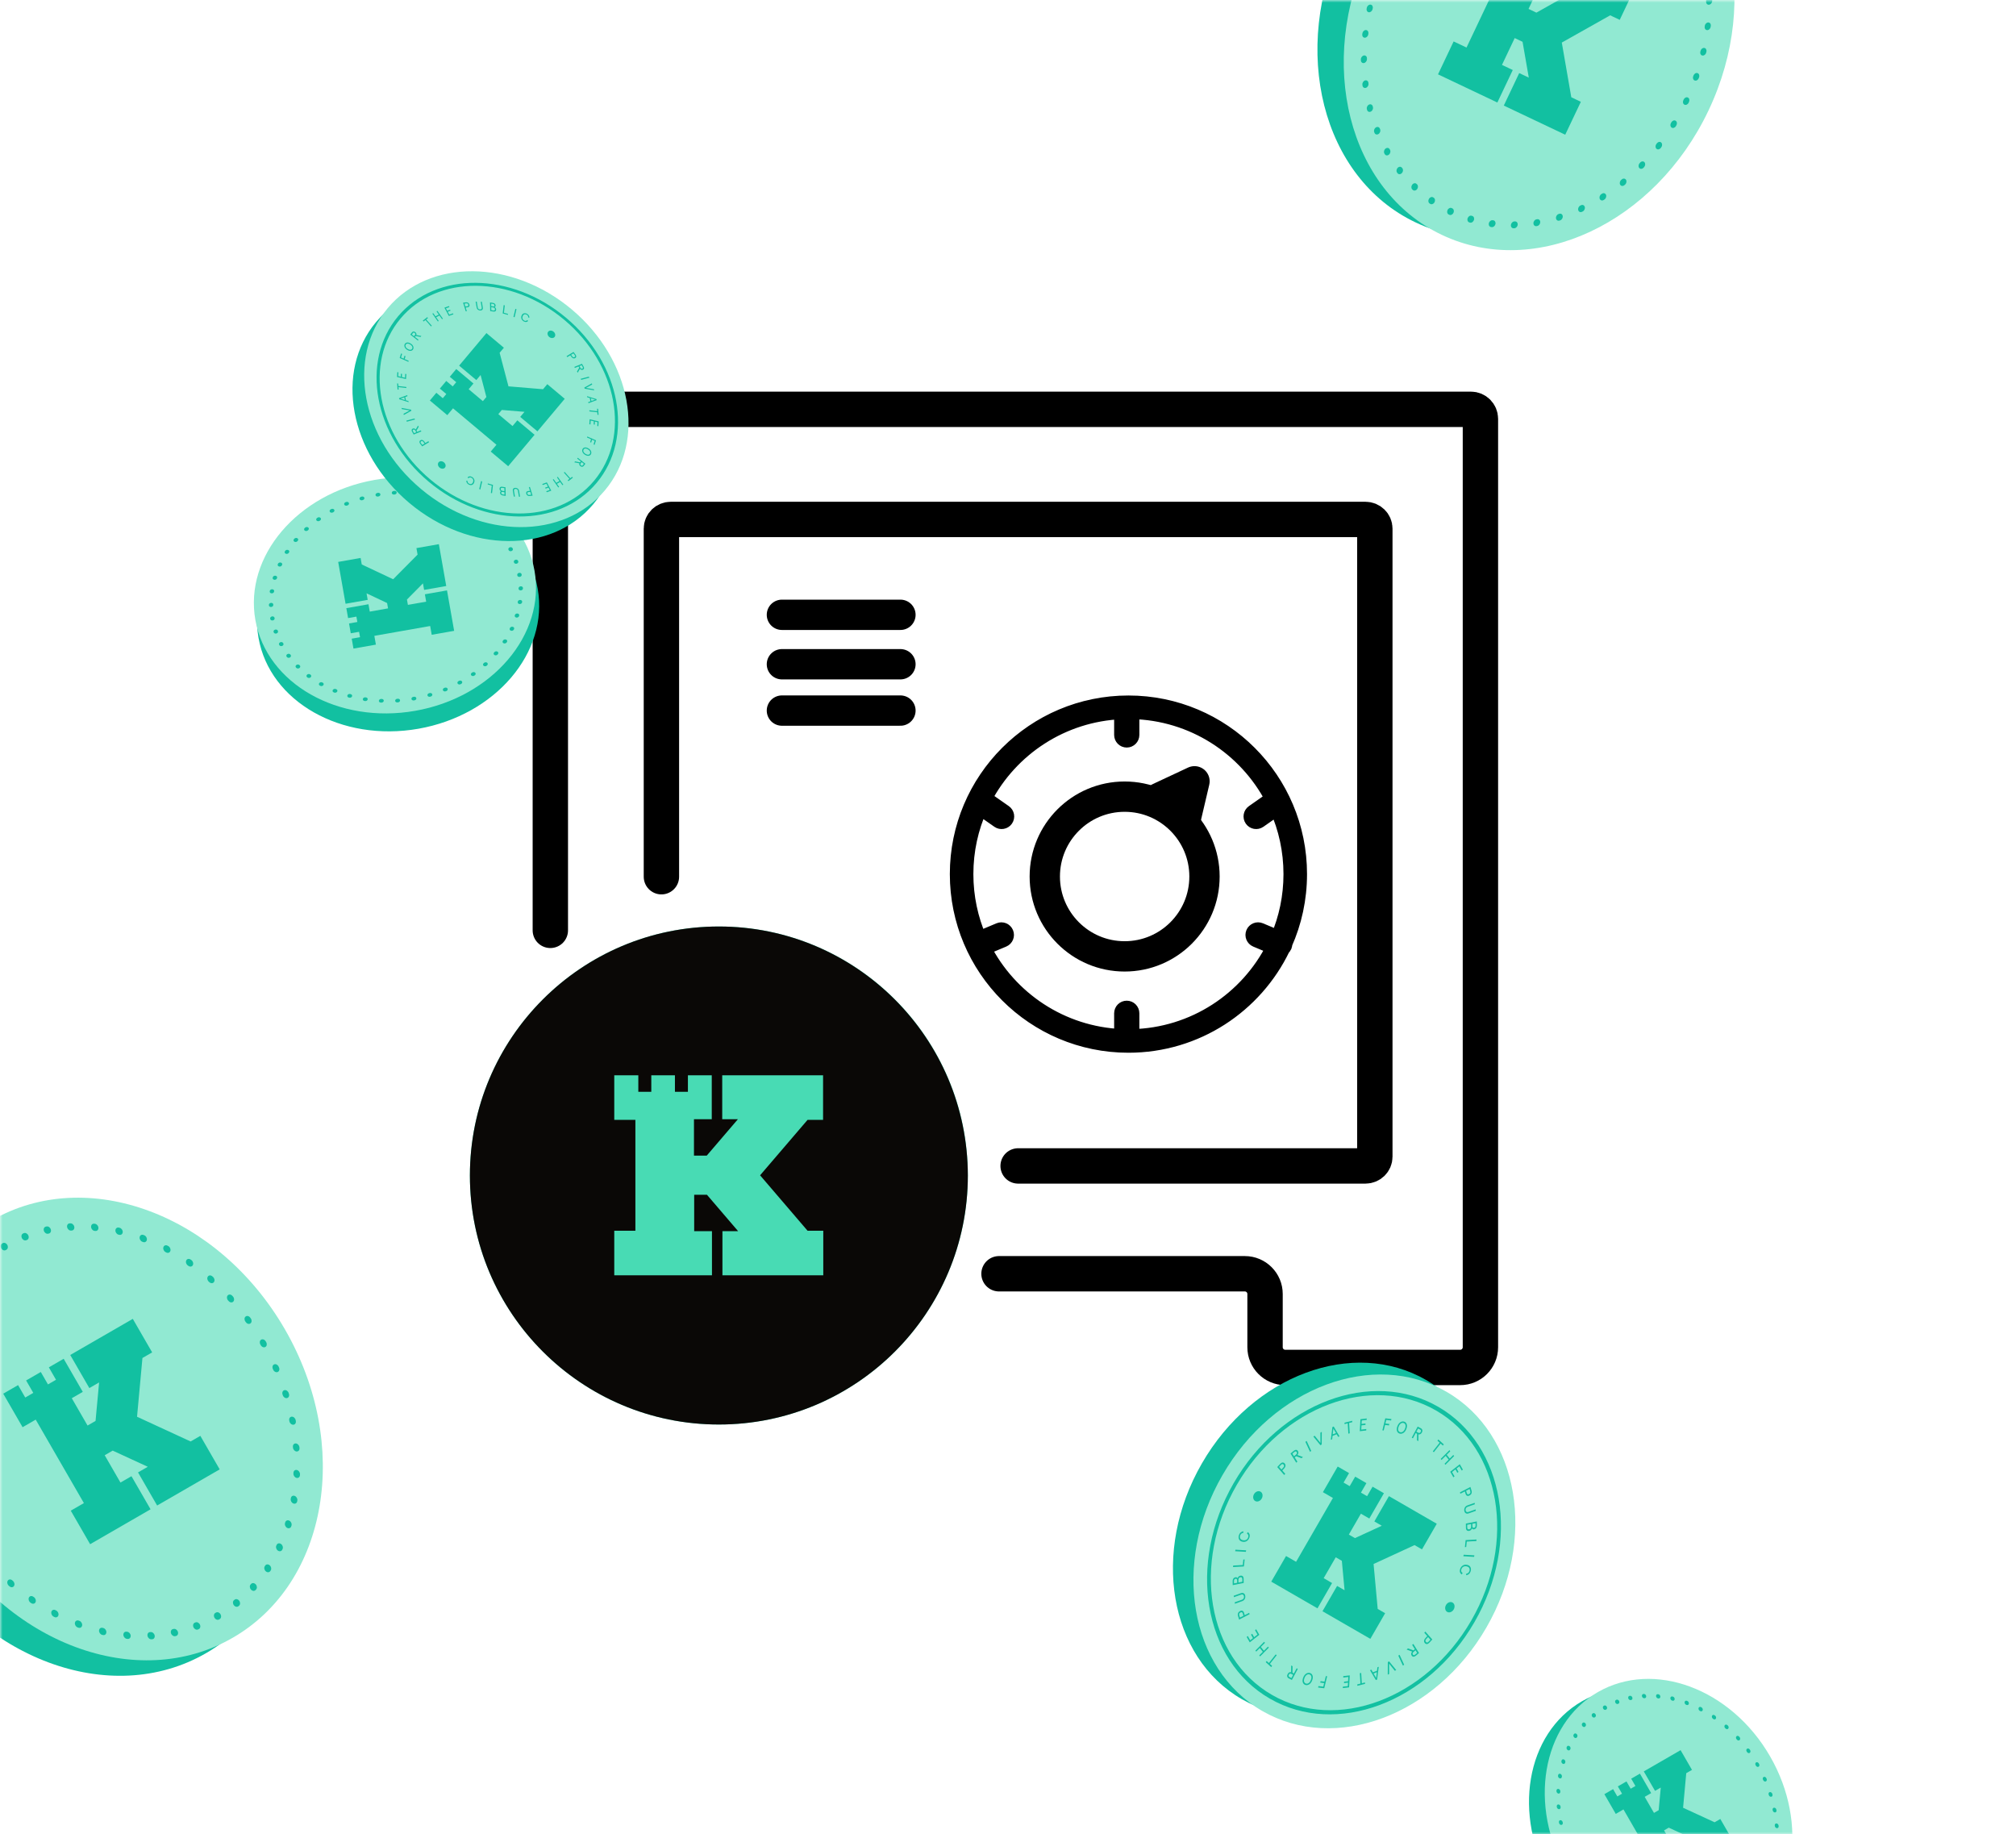 <svg width="399" height="363" viewBox="0 0 399 363" fill="none"
xmlns="http://www.w3.org/2000/svg">
<path d="M108.92 184.108V82.88C108.92 81.842 109.762 81 110.801 81H291.12C292.158 81 293 81.842 293 82.88C293 146.207 293 203.523 293 266.601C293 268.811 291.209 270.605 289 270.605H254.374C252.165 270.605 250.374 268.815 250.374 266.605V256.064C250.374 253.855 248.583 252.064 246.374 252.064H197.72" stroke="black" stroke-width="7" stroke-linecap="round"/>
<circle cx="222.585" cy="173.453" r="15.804" stroke="black" stroke-width="6"/>
<path fill-rule="evenodd" clip-rule="evenodd" d="M223.335 206.826C236.785 206.826 248.402 198.981 253.861 187.617C254.004 187.514 254.121 187.371 254.194 187.197C254.258 187.046 254.281 186.889 254.269 186.736C256.141 182.533 257.182 177.877 257.182 172.979C257.182 154.286 242.028 139.132 223.335 139.132C204.642 139.132 189.488 154.286 189.488 172.979C189.488 191.672 204.642 206.826 223.335 206.826ZM223.998 205.16C236.307 204.911 246.92 197.753 252.117 187.405L248.607 185.932C248.1 185.719 247.862 185.136 248.075 184.629C248.287 184.122 248.871 183.883 249.378 184.096L252.955 185.597C254.608 181.723 255.522 177.458 255.522 172.979C255.522 168.317 254.531 163.887 252.748 159.887L249.184 162.383C248.734 162.698 248.113 162.589 247.798 162.139C247.482 161.688 247.592 161.068 248.042 160.752L251.848 158.088C251.855 158.082 251.862 158.077 251.87 158.072C246.589 147.984 236.116 141.043 223.998 140.798V145.437C223.998 145.987 223.553 146.433 223.003 146.433C222.453 146.433 222.007 145.987 222.007 145.437V140.818C210.202 141.297 200.035 148.134 194.839 157.997C194.894 158.022 194.947 158.052 194.997 158.088L198.803 160.752C199.253 161.068 199.363 161.688 199.047 162.139C198.732 162.589 198.111 162.698 197.661 162.383L193.963 159.794C192.154 163.818 191.147 168.281 191.147 172.979C191.147 177.527 192.09 181.855 193.792 185.778L197.799 184.096C198.306 183.883 198.89 184.122 199.102 184.629C199.315 185.136 199.077 185.719 198.57 185.932L194.641 187.58C199.775 197.648 210.051 204.655 222.007 205.14V200.521C222.007 199.972 222.453 199.526 223.003 199.526C223.553 199.526 223.998 199.972 223.998 200.521V205.16Z" fill="black" stroke="black" stroke-width="3" stroke-linecap="round" stroke-linejoin="round"/>
<path d="M130.905 173.494V104.61C130.905 103.608 131.737 102.795 132.763 102.795H270.245C271.271 102.795 272.102 103.608 272.102 104.61V228.911C272.102 229.913 271.271 230.726 270.245 230.726H201.504" stroke="black" stroke-width="7" stroke-linecap="round"/>
<path d="M229.459 157.863L236.41 154.611L234.652 162.103" stroke="black" stroke-width="6" stroke-linecap="round" stroke-linejoin="round"/>
<line x1="154.753" y1="131.446" x2="178.213" y2="131.446" stroke="black" stroke-width="6" stroke-linecap="round" stroke-linejoin="round"/>
<line x1="154.753" y1="121.664" x2="178.213" y2="121.664" stroke="black" stroke-width="6" stroke-linecap="round" stroke-linejoin="round"/>
<line x1="154.753" y1="140.617" x2="178.213" y2="140.617" stroke="black" stroke-width="6" stroke-linecap="round" stroke-linejoin="round"/>
<circle cx="142.277" cy="232.621" r="49.277" fill="#48DBB4"/>
<path d="M142.277 183.344C115.071 183.344 93 205.415 93 232.621C93 259.827 115.071 281.898 142.277 281.898C169.483 281.898 191.554 259.827 191.554 232.621C191.512 205.415 169.441 183.344 142.277 183.344ZM162.899 221.606H159.834L150.434 232.58L159.834 243.553H162.94V252.373H142.981V243.636H146.087L139.917 236.431H137.391V243.636H140.91V252.373H121.572V243.553H125.755V232.621V221.606H121.572V212.786H126.334V216.057H128.902V212.786H133.581V216.057H136.148V212.786H140.869V221.482H137.349V228.687H139.875L146.045 221.482H142.939V212.786H162.899V221.606Z" fill="#0A0806"/>
<mask id="mask0" mask-type="alpha" maskUnits="userSpaceOnUse" x="225" y="0" width="174" height="108">
<rect x="225.064" width="173" height="108" fill="#C4C4C4"/>
</mask>
<g mask="url(#mask0)">
<ellipse cx="299.408" cy="3.462" rx="37.117" ry="44.883" transform="rotate(25.386 299.408 3.462)" fill="#12C0A1"/>
<ellipse cx="304.617" cy="5.934" rx="37.117" ry="44.883" transform="rotate(25.386 304.617 5.934)" fill="#91E9D2"/>
<path d="M320.571 3.929L323.663 -2.586L311.505 -8.355L308.454 -1.925L310.351 -1.025L304.077 2.502L302.523 1.764L305.041 -3.544L307.179 -2.53L310.23 -8.96L307.346 -10.328L306.201 -7.915L304.639 -8.656L305.784 -11.07L302.931 -12.423L301.786 -10.01L300.223 -10.751L301.369 -13.165L298.485 -14.533L295.393 -8.018L297.943 -6.808L294.095 1.3L290.248 9.408L287.698 8.198L284.607 14.713L296.352 20.287L299.403 13.857L297.266 12.842L299.785 7.534L301.339 8.272L302.575 15.361L300.678 14.461L297.627 20.892L309.785 26.66L312.876 20.146L310.987 19.249L309.106 8.423L318.682 3.033L320.571 3.929Z" fill="#12C0A1"/>
<path fill-rule="evenodd" clip-rule="evenodd" d="M321.371 -30.595C321.393 -30.585 321.414 -30.575 321.435 -30.565C321.457 -30.555 321.478 -30.545 321.499 -30.535C321.787 -30.397 321.886 -30.003 321.719 -29.654C321.553 -29.305 321.185 -29.133 320.897 -29.271C320.876 -29.281 320.856 -29.291 320.835 -29.3C320.815 -29.31 320.794 -29.32 320.773 -29.329C320.485 -29.465 320.385 -29.859 320.55 -30.209C320.715 -30.558 321.083 -30.731 321.371 -30.595ZM317.746 -31.28C317.618 -30.916 317.266 -30.695 316.959 -30.786C316.915 -30.799 316.872 -30.812 316.828 -30.825C316.521 -30.914 316.374 -31.282 316.5 -31.646C316.627 -32.011 316.978 -32.233 317.286 -32.144C317.331 -32.13 317.376 -32.117 317.421 -32.104C317.728 -32.012 317.874 -31.644 317.746 -31.28ZM324.322 -28.159C324.523 -28.488 324.901 -28.609 325.166 -28.429C325.205 -28.402 325.244 -28.376 325.282 -28.349C325.546 -28.168 325.596 -27.754 325.394 -27.426C325.192 -27.098 324.814 -26.979 324.55 -27.16C324.513 -27.186 324.475 -27.212 324.438 -27.237C324.173 -27.417 324.121 -27.83 324.322 -28.159ZM313.543 -32.27C313.456 -31.897 313.126 -31.63 312.805 -31.672C312.759 -31.679 312.714 -31.685 312.668 -31.69C312.347 -31.732 312.155 -32.067 312.24 -32.44C312.325 -32.813 312.654 -33.082 312.976 -33.04C313.023 -33.034 313.071 -33.028 313.118 -33.022C313.439 -32.979 313.629 -32.642 313.543 -32.27ZM327.747 -25.529C327.981 -25.832 328.363 -25.898 328.599 -25.676C328.633 -25.643 328.668 -25.61 328.703 -25.578C328.938 -25.355 328.938 -24.929 328.703 -24.628C328.468 -24.326 328.087 -24.262 327.852 -24.485C327.818 -24.517 327.785 -24.549 327.751 -24.58C327.515 -24.802 327.513 -25.227 327.747 -25.529ZM309.176 -32.602C309.132 -32.227 308.83 -31.918 308.5 -31.911C308.454 -31.91 308.407 -31.909 308.36 -31.908C308.03 -31.9 307.797 -32.197 307.839 -32.572C307.881 -32.947 308.182 -33.258 308.512 -33.266C308.561 -33.267 308.609 -33.268 308.657 -33.269C308.987 -33.276 309.219 -32.977 309.176 -32.602ZM330.767 -22.357C331.03 -22.628 331.408 -22.637 331.611 -22.377C331.641 -22.339 331.671 -22.301 331.7 -22.262C331.903 -22.002 331.852 -21.572 331.589 -21.302C331.325 -21.032 330.947 -21.025 330.745 -21.286C330.716 -21.323 330.687 -21.36 330.658 -21.396C330.455 -21.656 330.504 -22.086 330.767 -22.357ZM304.721 -32.27C304.722 -31.899 304.452 -31.554 304.12 -31.498C304.073 -31.49 304.025 -31.482 303.978 -31.474C303.646 -31.416 303.375 -31.671 303.373 -32.041C303.372 -32.412 303.64 -32.759 303.972 -32.816C304.021 -32.825 304.07 -32.833 304.119 -32.841C304.452 -32.897 304.721 -32.641 304.721 -32.27ZM333.327 -18.697C333.614 -18.931 333.982 -18.884 334.15 -18.591C334.174 -18.548 334.199 -18.505 334.223 -18.461C334.389 -18.168 334.29 -17.74 334.002 -17.507C333.713 -17.274 333.345 -17.323 333.18 -17.617C333.156 -17.659 333.132 -17.7 333.109 -17.742C332.942 -18.035 333.039 -18.462 333.327 -18.697ZM300.257 -31.284C300.301 -30.923 300.069 -30.547 299.739 -30.443C299.692 -30.428 299.646 -30.414 299.599 -30.399C299.269 -30.294 298.966 -30.5 298.921 -30.86C298.876 -31.22 299.107 -31.597 299.436 -31.702C299.485 -31.718 299.533 -31.733 299.582 -31.748C299.911 -31.852 300.214 -31.644 300.257 -31.284ZM335.385 -14.614C335.692 -14.809 336.045 -14.706 336.173 -14.385C336.192 -14.338 336.21 -14.291 336.229 -14.243C336.356 -13.922 336.21 -13.505 335.902 -13.312C335.595 -13.119 335.243 -13.223 335.116 -13.545C335.098 -13.59 335.08 -13.636 335.062 -13.682C334.934 -14.002 335.079 -14.42 335.385 -14.614ZM295.859 -29.662C295.945 -29.318 295.754 -28.918 295.433 -28.768C295.388 -28.747 295.342 -28.725 295.296 -28.704C294.976 -28.553 294.645 -28.709 294.557 -29.052C294.47 -29.396 294.66 -29.796 294.98 -29.947C295.028 -29.97 295.075 -29.992 295.122 -30.014C295.443 -30.163 295.773 -30.006 295.859 -29.662ZM336.91 -10.182C337.231 -10.333 337.562 -10.177 337.649 -9.833C337.662 -9.783 337.675 -9.732 337.688 -9.682C337.773 -9.338 337.583 -8.938 337.262 -8.788C336.94 -8.639 336.61 -8.796 336.525 -9.14C336.512 -9.189 336.5 -9.238 336.488 -9.287C336.4 -9.63 336.59 -10.031 336.91 -10.182ZM291.601 -27.434C291.728 -27.112 291.582 -26.695 291.275 -26.502C291.231 -26.475 291.187 -26.447 291.144 -26.419C290.837 -26.225 290.484 -26.328 290.356 -26.649C290.228 -26.97 290.373 -27.387 290.68 -27.581C290.725 -27.61 290.77 -27.638 290.815 -27.667C291.122 -27.86 291.474 -27.755 291.601 -27.434ZM337.877 -5.474C338.207 -5.58 338.51 -5.373 338.555 -5.013C338.562 -4.96 338.568 -4.907 338.575 -4.854C338.618 -4.493 338.386 -4.117 338.057 -4.014C337.727 -3.91 337.425 -4.118 337.381 -4.479C337.375 -4.53 337.369 -4.581 337.362 -4.632C337.317 -4.992 337.548 -5.369 337.877 -5.474ZM287.556 -24.637C287.722 -24.343 287.623 -23.916 287.335 -23.683C287.294 -23.65 287.253 -23.616 287.212 -23.583C286.925 -23.349 286.556 -23.396 286.389 -23.689C286.222 -23.982 286.32 -24.409 286.607 -24.643C286.65 -24.678 286.692 -24.712 286.734 -24.747C287.022 -24.98 287.39 -24.931 287.556 -24.637ZM338.269 -0.572C338.602 -0.63 338.872 -0.376 338.874 -0.005C338.874 0.049 338.874 0.104 338.874 0.159C338.875 0.53 338.605 0.875 338.273 0.931C337.94 0.987 337.671 0.731 337.67 0.361C337.67 0.308 337.67 0.255 337.67 0.202C337.669 -0.168 337.937 -0.515 338.269 -0.572ZM283.794 -21.316C283.996 -21.055 283.946 -20.625 283.682 -20.356C283.645 -20.317 283.607 -20.279 283.57 -20.241C283.307 -19.97 282.929 -19.961 282.725 -20.22C282.522 -20.48 282.571 -20.91 282.834 -21.181C282.872 -21.22 282.911 -21.26 282.95 -21.3C283.214 -21.569 283.592 -21.577 283.794 -21.316ZM338.076 4.442C338.406 4.434 338.639 4.731 338.597 5.106C338.591 5.161 338.585 5.217 338.578 5.272C338.535 5.647 338.233 5.956 337.903 5.963C337.574 5.969 337.341 5.671 337.385 5.296C337.389 5.264 337.392 5.231 337.396 5.199C337.398 5.178 337.401 5.157 337.403 5.136C337.445 4.761 337.746 4.451 338.076 4.442ZM280.381 -17.526C280.616 -17.303 280.616 -16.878 280.381 -16.577C280.348 -16.534 280.314 -16.491 280.281 -16.448C280.047 -16.145 279.666 -16.079 279.43 -16.301C279.194 -16.523 279.192 -16.948 279.426 -17.25C279.461 -17.295 279.495 -17.34 279.53 -17.384C279.765 -17.686 280.146 -17.749 280.381 -17.526ZM337.299 9.483C337.62 9.524 337.812 9.859 337.727 10.232C337.721 10.258 337.715 10.284 337.709 10.309C337.703 10.339 337.696 10.368 337.689 10.397C337.603 10.77 337.272 11.037 336.951 10.994C336.63 10.952 336.44 10.615 336.526 10.242C336.533 10.214 336.539 10.186 336.546 10.158C336.552 10.133 336.557 10.108 336.563 10.083C336.648 9.71 336.977 9.441 337.299 9.483ZM277.378 -13.333C277.641 -13.151 277.691 -12.738 277.489 -12.41C277.461 -12.363 277.432 -12.316 277.403 -12.27C277.202 -11.941 276.825 -11.82 276.56 -12C276.295 -12.18 276.244 -12.593 276.445 -12.922C276.474 -12.97 276.504 -13.019 276.534 -13.067C276.736 -13.395 277.114 -13.514 277.378 -13.333ZM335.95 14.461C336.257 14.551 336.404 14.919 336.278 15.283C336.259 15.337 336.24 15.39 336.222 15.444C336.094 15.808 335.742 16.029 335.435 15.937C335.128 15.846 334.982 15.477 335.11 15.114C335.128 15.062 335.146 15.01 335.164 14.958C335.291 14.594 335.642 14.372 335.95 14.461ZM274.831 -8.807C275.119 -8.669 275.217 -8.275 275.051 -7.926C275.039 -7.901 275.027 -7.876 275.015 -7.851C275.003 -7.826 274.991 -7.801 274.98 -7.776C274.815 -7.427 274.447 -7.254 274.158 -7.39C273.87 -7.526 273.77 -7.919 273.935 -8.269C273.947 -8.295 273.959 -8.321 273.971 -8.347C273.984 -8.372 273.996 -8.398 274.008 -8.424C274.175 -8.773 274.543 -8.944 274.831 -8.807ZM334.055 19.296C334.343 19.432 334.443 19.826 334.278 20.176C334.266 20.201 334.254 20.227 334.241 20.253C334.229 20.279 334.217 20.305 334.205 20.331C334.038 20.68 333.67 20.851 333.382 20.713C333.094 20.576 332.996 20.182 333.162 19.833C333.174 19.808 333.186 19.783 333.198 19.758C333.21 19.733 333.222 19.708 333.233 19.683C333.398 19.334 333.766 19.16 334.055 19.296ZM272.778 -4.031C273.085 -3.94 273.231 -3.571 273.103 -3.207C273.085 -3.155 273.067 -3.103 273.049 -3.052C272.922 -2.688 272.571 -2.465 272.263 -2.555C271.956 -2.644 271.809 -3.012 271.935 -3.377C271.954 -3.43 271.973 -3.484 271.991 -3.537C272.119 -3.901 272.471 -4.122 272.778 -4.031ZM331.653 23.907C331.918 24.087 331.969 24.5 331.768 24.828C331.739 24.877 331.709 24.925 331.679 24.974C331.477 25.302 331.099 25.421 330.835 25.239C330.572 25.058 330.521 24.645 330.724 24.316C330.752 24.27 330.781 24.223 330.81 24.176C331.011 23.847 331.388 23.727 331.653 23.907ZM271.262 0.912C271.583 0.955 271.773 1.292 271.686 1.664C271.674 1.717 271.662 1.77 271.65 1.824C271.565 2.196 271.235 2.465 270.914 2.424C270.593 2.383 270.401 2.047 270.486 1.675C270.499 1.62 270.511 1.565 270.524 1.51C270.61 1.137 270.941 0.87 271.262 0.912ZM328.783 28.208C329.019 28.429 329.021 28.854 328.787 29.157C328.752 29.201 328.718 29.246 328.683 29.291C328.448 29.592 328.067 29.656 327.832 29.433C327.597 29.21 327.597 28.785 327.832 28.483C327.865 28.44 327.899 28.397 327.932 28.354C328.166 28.052 328.547 27.986 328.783 28.208ZM270.31 5.944C270.639 5.937 270.871 6.236 270.828 6.611C270.822 6.664 270.816 6.717 270.81 6.77C270.768 7.145 270.467 7.456 270.137 7.464C269.807 7.473 269.574 7.175 269.616 6.8C269.622 6.745 269.628 6.69 269.634 6.635C269.678 6.26 269.98 5.95 270.31 5.944ZM325.488 32.127C325.691 32.387 325.642 32.816 325.379 33.087C325.341 33.127 325.302 33.167 325.263 33.206C324.999 33.476 324.621 33.483 324.419 33.223C324.217 32.962 324.267 32.532 324.531 32.262C324.568 32.224 324.606 32.186 324.643 32.147C324.906 31.877 325.284 31.867 325.488 32.127ZM269.94 10.976C270.273 10.92 270.542 11.175 270.542 11.546C270.542 11.599 270.543 11.652 270.543 11.704C270.544 12.075 270.276 12.422 269.944 12.479C269.611 12.536 269.341 12.282 269.339 11.912C269.339 11.857 269.339 11.803 269.339 11.748C269.338 11.377 269.608 11.031 269.94 10.976ZM321.824 35.596C321.991 35.888 321.893 36.316 321.606 36.55C321.563 36.585 321.521 36.619 321.479 36.653C321.191 36.886 320.823 36.837 320.657 36.544C320.491 36.25 320.59 35.823 320.878 35.59C320.919 35.556 320.96 35.523 321.001 35.49C321.288 35.255 321.657 35.303 321.824 35.596ZM270.156 15.92C270.486 15.817 270.788 16.025 270.832 16.385C270.838 16.436 270.844 16.488 270.851 16.539C270.896 16.899 270.665 17.276 270.336 17.381C270.006 17.486 269.703 17.28 269.658 16.92C269.651 16.867 269.645 16.814 269.638 16.761C269.595 16.4 269.827 16.024 270.156 15.92ZM317.857 38.555C317.985 38.876 317.84 39.294 317.533 39.488C317.488 39.517 317.443 39.545 317.398 39.573C317.091 39.766 316.739 39.662 316.612 39.34C316.485 39.019 316.631 38.602 316.938 38.409C316.982 38.381 317.026 38.354 317.069 38.326C317.376 38.132 317.729 38.234 317.857 38.555ZM270.951 20.695C271.272 20.545 271.602 20.703 271.688 21.047C271.701 21.096 271.713 21.144 271.725 21.193C271.813 21.537 271.623 21.937 271.303 22.088C270.982 22.239 270.651 22.083 270.564 21.74C270.551 21.689 270.538 21.639 270.525 21.588C270.44 21.244 270.63 20.844 270.951 20.695ZM313.655 40.959C313.743 41.302 313.553 41.703 313.233 41.854C313.185 41.876 313.138 41.898 313.091 41.92C312.77 42.07 312.44 41.912 312.354 41.568C312.268 41.224 312.459 40.824 312.78 40.675C312.825 40.653 312.871 40.632 312.917 40.611C313.237 40.46 313.568 40.615 313.655 40.959ZM272.31 25.218C272.618 25.025 272.97 25.13 273.097 25.451C273.105 25.473 273.114 25.494 273.122 25.516C273.132 25.54 273.141 25.564 273.151 25.588C273.279 25.909 273.134 26.327 272.828 26.521C272.521 26.715 272.168 26.613 272.04 26.292C272.021 26.245 272.003 26.197 271.984 26.15C271.857 25.828 272.003 25.411 272.31 25.218ZM309.292 42.767C309.337 43.127 309.106 43.504 308.777 43.609C308.728 43.624 308.68 43.64 308.631 43.655C308.302 43.759 307.999 43.55 307.956 43.19C307.912 42.83 308.144 42.453 308.474 42.35C308.52 42.335 308.567 42.32 308.614 42.305C308.944 42.2 309.247 42.407 309.292 42.767ZM274.211 29.414C274.499 29.181 274.868 29.23 275.033 29.524C275.057 29.565 275.081 29.607 275.104 29.648C275.271 29.941 275.174 30.369 274.886 30.603C274.599 30.837 274.231 30.79 274.063 30.497C274.051 30.476 274.039 30.455 274.027 30.434C274.015 30.412 274.002 30.39 273.99 30.368C273.824 30.074 273.923 29.647 274.211 29.414ZM304.84 43.948C304.841 44.318 304.573 44.665 304.241 44.723C304.192 44.731 304.143 44.739 304.094 44.748C303.761 44.803 303.492 44.548 303.492 44.177C303.491 43.806 303.761 43.46 304.093 43.404C304.14 43.397 304.188 43.389 304.235 43.38C304.567 43.323 304.838 43.577 304.84 43.948ZM276.624 33.209C276.888 32.939 277.266 32.932 277.468 33.193C277.497 33.23 277.526 33.266 277.555 33.303C277.758 33.563 277.709 33.993 277.446 34.263C277.183 34.534 276.805 34.543 276.602 34.284C276.572 34.245 276.542 34.207 276.513 34.169C276.31 33.908 276.36 33.478 276.624 33.209ZM300.374 44.478C300.332 44.853 300.031 45.164 299.701 45.172C299.652 45.174 299.604 45.175 299.555 45.176C299.226 45.182 298.994 44.884 299.037 44.509C299.081 44.134 299.383 43.824 299.713 43.818C299.759 43.817 299.806 43.816 299.853 43.815C300.183 43.806 300.416 44.104 300.374 44.478ZM279.51 36.534C279.745 36.233 280.126 36.169 280.361 36.392C280.395 36.424 280.428 36.455 280.462 36.487C280.698 36.709 280.7 37.133 280.466 37.436C280.232 37.739 279.85 37.804 279.614 37.583C279.579 37.55 279.545 37.517 279.51 37.484C279.275 37.261 279.275 36.836 279.51 36.534ZM295.973 44.346C295.888 44.719 295.559 44.988 295.237 44.947C295.19 44.941 295.142 44.935 295.095 44.928C294.774 44.886 294.584 44.549 294.67 44.176C294.757 43.804 295.087 43.536 295.408 43.579C295.454 43.585 295.499 43.591 295.545 43.597C295.866 43.638 296.058 43.974 295.973 44.346ZM282.819 39.333C283.021 39.005 283.399 38.886 283.663 39.067C283.7 39.093 283.738 39.118 283.775 39.144C284.04 39.324 284.092 39.737 283.891 40.066C283.69 40.395 283.312 40.516 283.047 40.335C283.008 40.309 282.969 40.282 282.931 40.256C282.667 40.074 282.617 39.661 282.819 39.333ZM291.713 43.553C291.586 43.917 291.235 44.14 290.927 44.05C290.882 44.037 290.837 44.024 290.792 44.01C290.485 43.919 290.339 43.55 290.467 43.186C290.595 42.823 290.947 42.602 291.254 42.693C291.28 42.701 291.306 42.708 291.332 42.716C291.35 42.721 291.367 42.726 291.385 42.731C291.692 42.821 291.839 43.189 291.713 43.553ZM286.494 41.56C286.66 41.211 287.028 41.04 287.316 41.177L287.349 41.193L287.378 41.207C287.398 41.217 287.419 41.226 287.44 41.236C287.728 41.372 287.828 41.766 287.663 42.115C287.498 42.465 287.13 42.638 286.842 42.502C286.82 42.492 286.799 42.482 286.778 42.472C286.764 42.465 286.75 42.459 286.737 42.452L286.714 42.441C286.426 42.304 286.327 41.909 286.494 41.56Z" fill="#12C0A1"/>
</g>
<mask id="mask1" mask-type="alpha" maskUnits="userSpaceOnUse" x="292" y="323" width="72" height="40">
<rect x="292.064" y="323" width="71" height="40" fill="#C4C4C4"/>
</mask>
<g mask="url(#mask1)">
<ellipse cx="327.116" cy="360.962" rx="23.198" ry="28.052" transform="rotate(-30 327.116 360.962)" fill="#12C0A1"/>
<ellipse cx="330.237" cy="359.16" rx="23.198" ry="28.052" transform="rotate(-30 330.237 359.16)" fill="#91E9D2"/>
<path d="M334.87 350.242L332.616 346.339L325.333 350.544L327.557 354.396L328.693 353.74L328.28 358.219L327.349 358.757L325.512 355.577L326.793 354.837L324.569 350.985L322.841 351.983L323.676 353.429L322.74 353.969L321.905 352.523L320.196 353.51L321.031 354.956L320.095 355.496L319.26 354.05L317.532 355.048L319.786 358.951L321.313 358.069L324.118 362.927L326.922 367.785L325.395 368.666L327.648 372.57L334.685 368.507L332.461 364.655L331.18 365.394L329.344 362.214L330.276 361.676L334.361 363.558L333.225 364.214L335.449 368.066L342.733 363.861L340.479 359.958L339.348 360.611L333.111 357.735L333.738 350.895L334.87 350.242Z" fill="#12C0A1"/>
<path fill-rule="evenodd" clip-rule="evenodd" d="M317.396 337.573C317.409 337.566 317.421 337.558 317.434 337.551C317.447 337.544 317.46 337.536 317.472 337.529C317.645 337.43 317.883 337.519 318.004 337.728C318.124 337.938 318.082 338.188 317.909 338.287C317.896 338.294 317.884 338.302 317.872 338.309C317.859 338.316 317.847 338.323 317.835 338.33C317.662 338.43 317.424 338.342 317.303 338.133C317.182 337.924 317.223 337.673 317.396 337.573ZM315.757 339.195C315.898 339.39 315.887 339.649 315.731 339.775C315.709 339.793 315.687 339.811 315.665 339.829C315.509 339.955 315.268 339.9 315.126 339.705C314.983 339.511 314.994 339.251 315.149 339.125C315.172 339.106 315.195 339.088 315.218 339.069C315.373 338.944 315.615 339 315.757 339.195ZM319.697 336.92C319.599 336.7 319.671 336.463 319.857 336.391C319.885 336.38 319.912 336.369 319.94 336.359C320.127 336.288 320.357 336.409 320.454 336.629C320.551 336.85 320.478 337.086 320.291 337.157C320.265 337.168 320.238 337.178 320.212 337.188C320.025 337.26 319.794 337.14 319.697 336.92ZM313.755 341.005C313.916 341.182 313.936 341.447 313.8 341.597C313.781 341.618 313.762 341.64 313.743 341.661C313.607 341.812 313.367 341.791 313.205 341.615C313.043 341.439 313.022 341.174 313.157 341.023C313.177 341.001 313.197 340.979 313.217 340.957C313.353 340.807 313.594 340.829 313.755 341.005ZM322.265 336.092C322.193 335.864 322.294 335.645 322.492 335.602C322.521 335.596 322.55 335.59 322.58 335.583C322.778 335.542 322.997 335.693 323.068 335.921C323.14 336.149 323.037 336.367 322.839 336.409C322.811 336.415 322.783 336.421 322.755 336.427C322.557 336.47 322.338 336.32 322.265 336.092ZM312.034 343.134C312.211 343.289 312.263 343.554 312.149 343.726C312.133 343.751 312.117 343.775 312.101 343.8C311.988 343.972 311.753 343.987 311.575 343.832C311.397 343.677 311.344 343.412 311.457 343.239C311.473 343.214 311.49 343.189 311.507 343.163C311.62 342.992 311.856 342.978 312.034 343.134ZM324.969 335.665C324.923 335.434 325.053 335.236 325.258 335.224C325.289 335.222 325.319 335.22 325.349 335.219C325.555 335.207 325.758 335.386 325.803 335.617C325.848 335.849 325.718 336.045 325.512 336.057C325.483 336.059 325.454 336.06 325.425 336.062C325.219 336.074 325.015 335.897 324.969 335.665ZM310.623 345.543C310.814 345.674 310.896 345.936 310.807 346.126C310.794 346.153 310.781 346.181 310.769 346.208C310.68 346.399 310.453 346.448 310.262 346.317C310.071 346.187 309.988 345.926 310.076 345.734C310.089 345.706 310.102 345.678 310.116 345.65C310.205 345.459 310.432 345.411 310.623 345.543ZM327.761 335.648C327.742 335.417 327.897 335.244 328.107 335.262C328.138 335.265 328.169 335.268 328.2 335.271C328.41 335.29 328.594 335.492 328.612 335.723C328.63 335.954 328.474 336.126 328.264 336.107C328.234 336.104 328.204 336.102 328.174 336.099C327.964 336.081 327.779 335.879 327.761 335.648ZM309.546 348.189C309.747 348.295 309.858 348.548 309.794 348.754C309.785 348.783 309.776 348.813 309.767 348.842C309.704 349.049 309.49 349.131 309.289 349.027C309.088 348.922 308.976 348.67 309.039 348.463C309.048 348.432 309.057 348.402 309.067 348.372C309.13 348.165 309.345 348.084 309.546 348.189ZM330.591 336.039C330.6 335.812 330.778 335.667 330.989 335.715C331.02 335.722 331.051 335.729 331.082 335.736C331.292 335.785 331.455 336.008 331.445 336.235C331.435 336.462 331.256 336.606 331.046 336.557C331.016 336.55 330.986 336.543 330.956 336.536C330.746 336.488 330.582 336.265 330.591 336.039ZM308.818 351.027C309.026 351.105 309.164 351.345 309.127 351.564C309.122 351.595 309.116 351.626 309.111 351.657C309.075 351.875 308.877 351.99 308.67 351.913C308.462 351.836 308.323 351.597 308.359 351.378C308.365 351.346 308.37 351.314 308.376 351.281C308.413 351.063 308.611 350.949 308.818 351.027ZM333.413 336.828C333.449 336.609 333.647 336.494 333.854 336.571C333.885 336.583 333.915 336.594 333.946 336.606C334.153 336.684 334.291 336.924 334.254 337.142C334.217 337.36 334.019 337.474 333.812 337.396C333.782 337.385 333.753 337.374 333.723 337.363C333.515 337.286 333.377 337.046 333.413 336.828ZM308.453 354.008C308.663 354.057 308.826 354.281 308.816 354.507C308.815 354.539 308.813 354.572 308.812 354.604C308.803 354.831 308.625 354.975 308.415 354.927C308.204 354.88 308.041 354.657 308.05 354.43C308.051 354.397 308.052 354.363 308.054 354.33C308.064 354.103 308.242 353.959 308.453 354.008ZM336.177 338.002C336.24 337.795 336.454 337.712 336.655 337.817C336.685 337.832 336.715 337.848 336.744 337.863C336.945 337.969 337.056 338.222 336.992 338.428C336.929 338.634 336.714 338.716 336.513 338.61C336.485 338.595 336.456 338.58 336.428 338.566C336.227 338.461 336.114 338.208 336.177 338.002ZM308.455 357.082C308.665 357.101 308.85 357.304 308.867 357.535C308.87 357.567 308.872 357.6 308.875 357.633C308.894 357.864 308.738 358.037 308.529 358.019C308.319 358.001 308.133 357.799 308.115 357.568C308.112 357.534 308.11 357.5 308.107 357.466C308.089 357.235 308.245 357.063 308.455 357.082ZM338.838 339.54C338.926 339.349 339.153 339.3 339.344 339.431C339.373 339.45 339.401 339.469 339.429 339.489C339.62 339.62 339.702 339.882 339.613 340.072C339.523 340.263 339.296 340.311 339.105 340.18C339.078 340.161 339.051 340.142 339.024 340.124C338.833 339.993 338.749 339.732 338.838 339.54ZM308.828 360.196C309.033 360.185 309.237 360.363 309.282 360.595C309.288 360.628 309.295 360.66 309.301 360.693C309.347 360.925 309.217 361.122 309.012 361.135C308.806 361.147 308.602 360.97 308.556 360.738C308.55 360.704 308.543 360.67 308.536 360.636C308.491 360.405 308.622 360.208 308.828 360.196ZM341.349 341.42C341.462 341.248 341.697 341.233 341.875 341.388C341.902 341.411 341.928 341.433 341.954 341.456C342.131 341.612 342.183 341.877 342.069 342.049C341.956 342.221 341.72 342.234 341.542 342.079C341.527 342.065 341.512 342.052 341.496 342.039C341.487 342.03 341.477 342.021 341.467 342.013C341.289 341.858 341.236 341.593 341.349 341.42ZM309.565 363.297C309.763 363.255 309.982 363.406 310.054 363.634C310.064 363.667 310.074 363.699 310.085 363.732C310.157 363.959 310.056 364.179 309.858 364.221C309.66 364.264 309.441 364.114 309.368 363.886C309.357 363.853 309.347 363.819 309.336 363.786C309.265 363.558 309.367 363.339 309.565 363.297ZM343.665 343.609C343.801 343.459 344.041 343.479 344.203 343.655C344.214 343.667 344.225 343.68 344.236 343.692C344.249 343.706 344.262 343.72 344.274 343.733C344.435 343.91 344.456 344.175 344.32 344.325C344.184 344.475 343.943 344.453 343.782 344.276C343.77 344.263 343.758 344.25 343.745 344.236C343.735 344.225 343.724 344.213 343.713 344.201C343.551 344.025 343.53 343.76 343.665 343.609ZM310.656 366.331C310.843 366.26 311.073 366.381 311.17 366.601C311.184 366.632 311.198 366.664 311.212 366.695C311.31 366.915 311.238 367.152 311.051 367.224C310.865 367.297 310.634 367.177 310.536 366.957C310.522 366.924 310.507 366.892 310.493 366.859C310.396 366.639 310.469 366.402 310.656 366.331ZM345.747 346.071C345.903 345.945 346.144 346 346.286 346.194C346.307 346.223 346.328 346.251 346.349 346.28C346.491 346.475 346.479 346.734 346.324 346.86C346.168 346.985 345.926 346.929 345.785 346.734C345.764 346.707 345.744 346.679 345.724 346.651C345.582 346.457 345.592 346.197 345.747 346.071ZM312.08 369.248C312.253 369.148 312.49 369.238 312.611 369.447C312.619 369.462 312.628 369.477 312.637 369.492C312.645 369.507 312.654 369.522 312.663 369.537C312.784 369.746 312.742 369.997 312.57 370.097C312.397 370.197 312.159 370.109 312.038 369.9C312.029 369.884 312.02 369.869 312.011 369.853C312.003 369.838 311.994 369.822 311.985 369.807C311.864 369.597 311.907 369.347 312.08 369.248ZM347.562 348.762C347.734 348.662 347.972 348.75 348.093 348.959C348.102 348.975 348.111 348.99 348.12 349.006C348.129 349.021 348.138 349.037 348.147 349.052C348.267 349.262 348.225 349.512 348.052 349.611C347.879 349.711 347.641 349.621 347.521 349.412C347.512 349.397 347.503 349.382 347.495 349.367C347.486 349.352 347.477 349.337 347.469 349.322C347.348 349.113 347.389 348.862 347.562 348.762ZM313.808 371.999C313.964 371.874 314.205 371.93 314.347 372.125C314.367 372.152 314.387 372.18 314.407 372.208C314.55 372.402 314.539 372.662 314.384 372.788C314.229 372.914 313.987 372.859 313.845 372.665C313.824 372.636 313.803 372.608 313.782 372.579C313.64 372.384 313.652 372.125 313.808 371.999ZM349.08 351.635C349.267 351.562 349.497 351.682 349.595 351.902C349.61 351.935 349.624 351.967 349.638 352C349.735 352.22 349.662 352.457 349.475 352.528C349.288 352.599 349.058 352.478 348.961 352.258C348.947 352.227 348.933 352.195 348.919 352.164C348.822 351.944 348.894 351.707 349.08 351.635ZM315.812 374.534C315.948 374.384 316.188 374.406 316.349 374.583C316.372 374.608 316.395 374.633 316.418 374.658C316.58 374.834 316.601 375.099 316.466 375.25C316.331 375.4 316.09 375.38 315.929 375.204C315.905 375.178 315.881 375.152 315.857 375.126C315.696 374.949 315.676 374.684 315.812 374.534ZM350.274 354.638C350.471 354.595 350.691 354.745 350.763 354.973C350.774 355.006 350.785 355.04 350.795 355.073C350.867 355.301 350.764 355.52 350.566 355.562C350.368 355.604 350.149 355.453 350.078 355.225C350.067 355.192 350.057 355.16 350.047 355.127C349.974 354.9 350.076 354.68 350.274 354.638ZM318.062 376.81C318.176 376.638 318.412 376.625 318.589 376.78C318.614 376.802 318.639 376.824 318.665 376.846C318.843 377.001 318.895 377.266 318.783 377.439C318.67 377.611 318.434 377.626 318.256 377.471C318.23 377.448 318.204 377.426 318.178 377.403C318 377.247 317.948 376.982 318.062 376.81ZM351.12 357.724C351.325 357.712 351.529 357.889 351.575 358.121C351.582 358.155 351.588 358.189 351.595 358.223C351.64 358.454 351.51 358.651 351.304 358.663C351.098 358.674 350.895 358.496 350.85 358.264C350.843 358.231 350.837 358.199 350.83 358.166C350.784 357.934 350.914 357.737 351.12 357.724ZM320.519 378.787C320.608 378.596 320.835 378.548 321.026 378.679C321.053 378.698 321.08 378.717 321.108 378.735C321.299 378.866 321.382 379.127 321.293 379.319C321.205 379.51 320.978 379.559 320.787 379.428C320.759 379.409 320.731 379.39 320.703 379.37C320.512 379.239 320.429 378.977 320.519 378.787ZM351.603 360.84C351.813 360.858 351.998 361.06 352.016 361.291C352.019 361.325 352.022 361.359 352.024 361.393C352.042 361.624 351.886 361.796 351.676 361.777C351.466 361.758 351.282 361.555 351.264 361.324C351.262 361.292 351.259 361.259 351.256 361.226C351.238 360.995 351.393 360.822 351.603 360.84ZM323.139 380.431C323.203 380.225 323.417 380.143 323.618 380.249C323.647 380.264 323.675 380.279 323.704 380.293C323.905 380.398 324.017 380.651 323.954 380.857C323.891 381.064 323.677 381.147 323.476 381.042C323.446 381.027 323.417 381.011 323.387 380.996C323.186 380.89 323.075 380.637 323.139 380.431ZM351.717 363.932C351.927 363.979 352.091 364.202 352.082 364.429C352.08 364.462 352.079 364.496 352.078 364.529C352.068 364.756 351.889 364.9 351.679 364.851C351.468 364.802 351.306 364.578 351.315 364.352C351.317 364.32 351.318 364.287 351.319 364.255C351.328 364.028 351.506 363.884 351.717 363.932ZM325.877 381.717C325.914 381.499 326.112 381.385 326.32 381.463C326.349 381.474 326.379 381.485 326.408 381.496C326.616 381.573 326.755 381.813 326.719 382.031C326.682 382.25 326.485 382.365 326.277 382.288C326.247 382.276 326.216 382.265 326.185 382.253C325.978 382.175 325.84 381.935 325.877 381.717ZM351.462 366.946C351.669 367.023 351.808 367.262 351.772 367.481C351.767 367.513 351.761 367.545 351.756 367.578C351.719 367.796 351.52 367.91 351.313 367.832C351.105 367.754 350.967 367.514 351.004 367.295C351.01 367.264 351.015 367.233 351.02 367.202C351.056 366.984 351.254 366.869 351.462 366.946ZM328.686 382.624C328.696 382.397 328.875 382.253 329.085 382.302C329.099 382.306 329.114 382.309 329.128 382.312C329.143 382.316 329.159 382.319 329.175 382.323C329.386 382.371 329.549 382.594 329.54 382.82C329.531 383.047 329.353 383.192 329.143 383.144C329.112 383.137 329.081 383.13 329.05 383.123C328.839 383.074 328.677 382.851 328.686 382.624ZM350.842 369.832C351.043 369.937 351.156 370.19 351.093 370.396C351.083 370.427 351.074 370.457 351.065 370.487C351.001 370.694 350.787 370.775 350.586 370.67C350.385 370.564 350.274 370.311 350.337 370.105C350.346 370.076 350.355 370.046 350.364 370.017C350.427 369.81 350.641 369.728 350.842 369.832ZM331.519 383.136C331.502 382.905 331.658 382.733 331.868 382.752C331.897 382.755 331.927 382.757 331.957 382.76C332.167 382.778 332.352 382.98 332.371 383.211C332.389 383.442 332.234 383.615 332.024 383.597C332.009 383.595 331.994 383.594 331.978 383.593C331.963 383.591 331.947 383.59 331.932 383.588C331.722 383.569 331.537 383.367 331.519 383.136ZM349.869 372.542C350.06 372.672 350.144 372.933 350.055 373.125C350.042 373.153 350.029 373.181 350.016 373.209C349.926 373.4 349.699 373.448 349.508 373.316C349.318 373.185 349.235 372.923 349.325 372.733C349.337 372.706 349.35 372.678 349.363 372.651C349.451 372.46 349.678 372.411 349.869 372.542ZM334.328 383.242C334.283 383.01 334.413 382.814 334.619 382.802C334.648 382.8 334.678 382.799 334.707 382.797C334.912 382.785 335.116 382.962 335.162 383.194C335.208 383.425 335.079 383.623 334.873 383.635C334.843 383.637 334.813 383.639 334.782 383.64C334.576 383.652 334.373 383.473 334.328 383.242ZM348.557 375.027C348.735 375.182 348.787 375.447 348.675 375.62C348.658 375.645 348.641 375.67 348.625 375.696C348.511 375.867 348.275 375.881 348.098 375.725C347.92 375.57 347.868 375.305 347.982 375.133C347.998 375.108 348.014 375.084 348.03 375.059C348.143 374.887 348.379 374.872 348.557 375.027ZM337.063 382.938C336.991 382.71 337.094 382.492 337.292 382.45C337.32 382.444 337.348 382.438 337.377 382.432C337.574 382.389 337.794 382.539 337.866 382.767C337.939 382.995 337.837 383.214 337.639 383.257C337.61 383.263 337.581 383.269 337.552 383.276C337.353 383.317 337.135 383.166 337.063 382.938ZM346.926 377.244C347.088 377.42 347.109 377.685 346.974 377.836C346.954 377.858 346.934 377.88 346.914 377.902C346.778 378.052 346.537 378.03 346.376 377.854C346.215 377.677 346.195 377.412 346.331 377.262C346.35 377.241 346.37 377.219 346.389 377.198C346.524 377.047 346.765 377.068 346.926 377.244ZM339.677 382.23C339.58 382.009 339.653 381.773 339.84 381.702C339.867 381.691 339.893 381.681 339.92 381.671C340.106 381.599 340.337 381.719 340.435 381.939C340.533 382.159 340.461 382.396 340.274 382.468C340.247 382.479 340.219 382.49 340.192 382.5C340.005 382.571 339.774 382.45 339.677 382.23ZM345.006 379.154C345.148 379.348 345.138 379.608 344.982 379.734C344.96 379.753 344.937 379.771 344.914 379.79C344.758 379.915 344.517 379.859 344.375 379.664C344.233 379.469 344.244 379.21 344.4 379.084C344.414 379.073 344.427 379.063 344.44 379.052C344.449 379.045 344.458 379.038 344.467 379.03C344.622 378.904 344.863 378.959 345.006 379.154ZM342.128 381.131C342.007 380.921 342.05 380.671 342.223 380.572L342.242 380.56L342.26 380.55C342.272 380.543 342.284 380.536 342.297 380.529C342.469 380.429 342.707 380.517 342.828 380.726C342.949 380.935 342.908 381.186 342.736 381.286C342.723 381.293 342.71 381.301 342.697 381.308C342.689 381.313 342.681 381.317 342.673 381.322L342.659 381.33C342.486 381.429 342.248 381.34 342.128 381.131Z" fill="#12C0A1"/>
</g>
<ellipse cx="78.792" cy="121.365" rx="23.198" ry="28.052" transform="rotate(-100 78.792 121.365)" fill="#12C0A1"/>
<ellipse cx="78.166" cy="117.816" rx="23.198" ry="28.052" transform="rotate(-100 78.166 117.816)" fill="#91E9D2"/>
<path d="M71.371 110.413L66.932 111.196L68.393 119.479L72.774 118.706L72.546 117.414L76.613 119.334L76.8 120.393L73.183 121.031L72.927 119.575L68.546 120.347L68.892 122.312L70.537 122.022L70.725 123.086L69.08 123.376L69.423 125.32L71.067 125.03L71.255 126.094L69.611 126.384L69.957 128.349L74.395 127.566L74.089 125.829L79.613 124.855L85.137 123.881L85.444 125.618L89.882 124.836L88.471 116.834L84.09 117.606L84.347 119.063L80.731 119.7L80.544 118.641L83.709 115.445L83.937 116.738L88.318 115.965L86.858 107.683L82.419 108.465L82.646 109.752L77.81 114.629L71.598 111.7L71.371 110.413Z" fill="#12C0A1"/>
<path fill-rule="evenodd" clip-rule="evenodd" d="M53.489 122.5C53.487 122.486 53.484 122.471 53.481 122.457C53.479 122.442 53.476 122.428 53.474 122.413C53.44 122.217 53.605 122.024 53.843 121.982C54.081 121.941 54.302 122.066 54.336 122.263C54.338 122.277 54.341 122.291 54.343 122.305C54.346 122.319 54.348 122.333 54.351 122.347C54.386 122.543 54.221 122.737 53.983 122.779C53.746 122.821 53.524 122.697 53.489 122.5ZM54.453 124.595C54.684 124.529 54.924 124.628 54.989 124.818C54.998 124.845 55.007 124.872 55.017 124.898C55.082 125.087 54.948 125.295 54.717 125.363C54.485 125.43 54.245 125.332 54.179 125.142C54.169 125.115 54.16 125.087 54.15 125.059C54.086 124.869 54.221 124.662 54.453 124.595ZM53.663 120.115C53.422 120.132 53.224 119.983 53.22 119.783C53.219 119.753 53.219 119.724 53.218 119.694C53.215 119.494 53.408 119.319 53.648 119.303C53.889 119.288 54.086 119.437 54.089 119.637C54.089 119.666 54.09 119.694 54.09 119.723C54.094 119.923 53.903 120.098 53.663 120.115ZM55.469 127.095C55.69 127.005 55.946 127.076 56.041 127.255C56.054 127.281 56.068 127.306 56.081 127.331C56.176 127.51 56.075 127.729 55.854 127.821C55.633 127.912 55.377 127.842 55.282 127.663C55.268 127.637 55.254 127.61 55.24 127.584C55.145 127.405 55.248 127.186 55.469 127.095ZM53.763 117.418C53.524 117.408 53.353 117.238 53.38 117.037C53.384 117.008 53.388 116.978 53.392 116.948C53.421 116.748 53.638 116.594 53.876 116.605C54.115 116.615 54.285 116.786 54.257 116.987C54.253 117.015 54.249 117.044 54.245 117.073C54.218 117.273 54.002 117.428 53.763 117.418ZM56.88 129.441C57.087 129.327 57.354 129.369 57.477 129.535C57.494 129.558 57.512 129.582 57.529 129.605C57.653 129.77 57.586 129.997 57.38 130.111C57.173 130.225 56.906 130.184 56.782 130.019C56.764 129.995 56.746 129.971 56.728 129.946C56.605 129.781 56.674 129.554 56.88 129.441ZM54.287 114.731C54.054 114.695 53.912 114.506 53.971 114.308C53.979 114.279 53.988 114.25 53.997 114.221C54.056 114.024 54.294 113.894 54.527 113.931C54.76 113.968 54.9 114.158 54.84 114.355C54.832 114.383 54.824 114.411 54.815 114.439C54.757 114.636 54.52 114.767 54.287 114.731ZM58.662 131.59C58.85 131.456 59.124 131.468 59.273 131.617C59.294 131.639 59.315 131.66 59.337 131.681C59.486 131.83 59.455 132.059 59.266 132.194C59.078 132.329 58.804 132.318 58.655 132.17C58.633 132.148 58.611 132.126 58.589 132.104C58.44 131.955 58.473 131.725 58.662 131.59ZM55.225 112.102C55.002 112.041 54.893 111.836 54.981 111.645C54.994 111.616 55.008 111.588 55.021 111.56C55.11 111.369 55.364 111.265 55.587 111.328C55.81 111.39 55.918 111.595 55.829 111.786C55.816 111.813 55.803 111.841 55.791 111.868C55.702 112.059 55.449 112.164 55.225 112.102ZM60.78 133.508C60.948 133.355 61.224 133.337 61.396 133.468C61.42 133.486 61.445 133.505 61.469 133.523C61.642 133.653 61.647 133.882 61.479 134.036C61.312 134.189 61.037 134.208 60.864 134.078C60.838 134.059 60.813 134.04 60.788 134.02C60.615 133.89 60.612 133.661 60.78 133.508ZM56.56 109.576C56.35 109.49 56.275 109.273 56.392 109.092C56.409 109.065 56.426 109.038 56.444 109.011C56.562 108.83 56.827 108.754 57.037 108.841C57.246 108.927 57.321 109.145 57.203 109.326C57.186 109.351 57.169 109.377 57.153 109.403C57.035 109.584 56.77 109.662 56.56 109.576ZM63.198 135.162C63.343 134.994 63.615 134.946 63.808 135.056C63.835 135.071 63.863 135.087 63.89 135.102C64.083 135.211 64.123 135.436 63.98 135.605C63.837 135.773 63.564 135.822 63.371 135.713C63.342 135.697 63.314 135.681 63.286 135.665C63.093 135.555 63.054 135.33 63.198 135.162ZM58.267 107.194C58.074 107.085 58.034 106.86 58.177 106.692C58.198 106.667 58.219 106.642 58.24 106.617C58.385 106.449 58.657 106.401 58.85 106.511C59.042 106.62 59.081 106.846 58.937 107.014C58.917 107.038 58.896 107.062 58.876 107.086C58.733 107.255 58.46 107.303 58.267 107.194ZM65.875 136.525C65.993 136.344 66.258 136.268 66.468 136.355C66.497 136.367 66.527 136.379 66.557 136.391C66.767 136.477 66.842 136.694 66.725 136.876C66.608 137.057 66.343 137.134 66.133 137.048C66.102 137.036 66.071 137.023 66.04 137.01C65.831 136.923 65.757 136.706 65.875 136.525ZM60.315 104.998C60.143 104.868 60.138 104.639 60.305 104.486C60.33 104.463 60.355 104.44 60.379 104.418C60.547 104.265 60.823 104.247 60.995 104.378C61.167 104.508 61.17 104.738 61.002 104.89C60.979 104.912 60.955 104.934 60.931 104.956C60.764 105.109 60.488 105.128 60.315 104.998ZM68.764 137.574C68.853 137.383 69.107 137.279 69.33 137.342C69.362 137.351 69.393 137.359 69.425 137.368C69.648 137.43 69.758 137.635 69.669 137.826C69.58 138.017 69.327 138.122 69.104 138.06C69.071 138.051 69.038 138.042 69.005 138.033C68.782 137.97 68.674 137.765 68.764 137.574ZM62.672 103.024C62.522 102.876 62.553 102.646 62.742 102.511C62.769 102.491 62.797 102.471 62.825 102.451C63.014 102.317 63.288 102.329 63.436 102.478C63.585 102.627 63.553 102.857 63.364 102.992C63.337 103.011 63.31 103.03 63.283 103.049C63.095 103.184 62.821 103.173 62.672 103.024ZM71.817 138.289C71.877 138.092 72.114 137.962 72.347 137.999C72.38 138.004 72.413 138.009 72.446 138.014C72.68 138.05 72.821 138.24 72.762 138.437C72.704 138.635 72.467 138.766 72.234 138.73C72.2 138.724 72.165 138.719 72.131 138.714C71.898 138.677 71.758 138.487 71.817 138.289ZM65.297 101.308C65.173 101.142 65.24 100.916 65.446 100.802C65.477 100.785 65.507 100.768 65.537 100.751C65.744 100.638 66.011 100.68 66.134 100.845C66.257 101.011 66.189 101.237 65.982 101.351C65.964 101.361 65.946 101.37 65.928 101.38C65.917 101.387 65.905 101.393 65.894 101.399C65.688 101.514 65.42 101.473 65.297 101.308ZM74.984 138.657C75.012 138.456 75.229 138.302 75.468 138.313C75.501 138.314 75.535 138.316 75.57 138.317C75.808 138.327 75.98 138.498 75.952 138.698C75.925 138.899 75.709 139.053 75.47 139.044C75.435 139.042 75.4 139.041 75.364 139.039C75.126 139.028 74.955 138.857 74.984 138.657ZM68.146 99.879C68.051 99.701 68.152 99.482 68.373 99.39C68.388 99.384 68.404 99.377 68.419 99.371C68.436 99.364 68.454 99.357 68.471 99.35C68.692 99.259 68.948 99.33 69.042 99.509C69.137 99.688 69.034 99.907 68.813 99.998C68.796 100.005 68.779 100.012 68.763 100.019C68.748 100.025 68.733 100.031 68.719 100.037C68.498 100.129 68.242 100.058 68.146 99.879ZM78.208 138.669C78.204 138.469 78.397 138.294 78.637 138.278C78.671 138.276 78.706 138.274 78.74 138.272C78.98 138.255 79.178 138.404 79.182 138.604C79.186 138.804 78.995 138.98 78.754 138.996C78.719 138.999 78.684 139.001 78.648 139.003C78.408 139.019 78.211 138.87 78.208 138.669ZM71.171 98.765C71.106 98.576 71.24 98.368 71.471 98.3C71.505 98.29 71.539 98.281 71.573 98.271C71.805 98.204 72.045 98.304 72.11 98.493C72.174 98.683 72.039 98.89 71.808 98.957C71.775 98.966 71.742 98.976 71.709 98.985C71.478 99.053 71.237 98.954 71.171 98.765ZM81.435 138.329C81.401 138.133 81.567 137.94 81.805 137.898C81.822 137.895 81.839 137.892 81.856 137.889C81.873 137.886 81.89 137.883 81.907 137.88C82.144 137.838 82.366 137.963 82.401 138.159C82.436 138.355 82.272 138.549 82.034 138.591C82.016 138.594 81.999 138.597 81.981 138.6C81.963 138.603 81.946 138.607 81.928 138.61C81.69 138.651 81.469 138.526 81.435 138.329ZM74.321 97.981C74.286 97.784 74.45 97.591 74.688 97.549C74.706 97.546 74.723 97.542 74.741 97.539C74.758 97.536 74.776 97.533 74.794 97.53C75.032 97.488 75.252 97.614 75.286 97.81C75.32 98.007 75.155 98.2 74.917 98.241C74.9 98.244 74.883 98.247 74.866 98.25C74.849 98.253 74.832 98.256 74.815 98.259C74.577 98.302 74.356 98.177 74.321 97.981ZM84.612 137.646C84.547 137.457 84.683 137.249 84.914 137.183C84.947 137.173 84.98 137.164 85.013 137.154C85.244 137.087 85.485 137.186 85.55 137.375C85.616 137.564 85.482 137.772 85.25 137.839C85.216 137.849 85.182 137.859 85.148 137.869C84.917 137.935 84.677 137.836 84.612 137.646ZM77.539 97.536C77.535 97.336 77.727 97.16 77.967 97.144C78.003 97.141 78.038 97.139 78.073 97.136C78.314 97.121 78.511 97.27 78.514 97.47C78.517 97.67 78.325 97.845 78.084 97.861C78.05 97.863 78.016 97.866 77.982 97.868C77.742 97.885 77.543 97.736 77.539 97.536ZM87.68 136.63C87.585 136.451 87.688 136.232 87.909 136.142C87.94 136.129 87.972 136.116 88.003 136.103C88.224 136.011 88.48 136.082 88.576 136.26C88.671 136.439 88.569 136.658 88.349 136.75C88.316 136.763 88.284 136.777 88.251 136.79C88.03 136.881 87.774 136.809 87.68 136.63ZM80.769 97.442C80.797 97.241 81.013 97.086 81.252 97.096C81.287 97.097 81.322 97.099 81.357 97.101C81.596 97.111 81.767 97.282 81.738 97.483C81.71 97.683 81.493 97.837 81.254 97.827C81.22 97.825 81.186 97.824 81.152 97.822C80.913 97.812 80.742 97.642 80.769 97.442ZM90.588 135.294C90.465 135.129 90.533 134.902 90.74 134.789C90.769 134.773 90.799 134.756 90.828 134.74C91.034 134.626 91.302 134.667 91.425 134.832C91.549 134.997 91.482 135.224 91.275 135.338C91.245 135.355 91.215 135.371 91.184 135.388C90.978 135.502 90.71 135.46 90.588 135.294ZM83.959 97.702C84.018 97.505 84.255 97.374 84.488 97.41C84.522 97.415 84.556 97.421 84.591 97.426C84.823 97.463 84.964 97.653 84.904 97.85C84.845 98.047 84.607 98.178 84.374 98.141C84.341 98.135 84.308 98.13 84.275 98.125C84.042 98.089 83.901 97.9 83.959 97.702ZM93.285 133.661C93.137 133.512 93.169 133.282 93.358 133.148C93.385 133.129 93.412 133.11 93.439 133.091C93.627 132.956 93.901 132.967 94.05 133.115C94.2 133.264 94.168 133.494 93.98 133.629C93.952 133.649 93.925 133.669 93.897 133.688C93.708 133.823 93.434 133.811 93.285 133.661ZM87.053 98.314C87.141 98.123 87.394 98.018 87.618 98.079C87.651 98.089 87.684 98.098 87.717 98.107C87.94 98.169 88.048 98.375 87.958 98.565C87.868 98.756 87.615 98.86 87.392 98.798C87.36 98.789 87.328 98.78 87.297 98.772C87.073 98.71 86.964 98.505 87.053 98.314ZM95.727 131.762C95.555 131.631 95.551 131.402 95.719 131.249C95.743 131.228 95.767 131.206 95.791 131.184C95.958 131.031 96.234 131.012 96.406 131.142C96.579 131.272 96.584 131.501 96.416 131.654C96.392 131.677 96.367 131.699 96.342 131.722C96.174 131.874 95.899 131.892 95.727 131.762ZM89.996 99.264C90.114 99.083 90.379 99.005 90.589 99.091C90.62 99.104 90.651 99.117 90.681 99.129C90.891 99.216 90.965 99.433 90.847 99.614C90.729 99.795 90.464 99.872 90.254 99.785C90.225 99.773 90.195 99.76 90.165 99.748C89.955 99.662 89.879 99.445 89.996 99.264ZM97.872 129.629C97.679 129.519 97.64 129.294 97.784 129.126C97.805 129.102 97.825 129.078 97.846 129.054C97.989 128.885 98.262 128.837 98.455 128.945C98.648 129.054 98.688 129.279 98.545 129.448C98.524 129.473 98.502 129.498 98.481 129.522C98.337 129.691 98.064 129.738 97.872 129.629ZM92.742 100.535C92.885 100.366 93.158 100.318 93.351 100.426C93.379 100.442 93.408 100.459 93.436 100.475C93.628 100.584 93.668 100.809 93.523 100.978C93.379 101.146 93.106 101.194 92.914 101.084C92.887 101.068 92.859 101.053 92.832 101.037C92.639 100.929 92.599 100.704 92.742 100.535ZM99.685 127.299C99.475 127.212 99.401 126.995 99.519 126.814C99.527 126.802 99.535 126.79 99.543 126.778C99.552 126.764 99.561 126.75 99.569 126.737C99.686 126.555 99.951 126.478 100.162 126.564C100.372 126.65 100.447 126.867 100.33 127.048C100.313 127.075 100.295 127.102 100.278 127.128C100.16 127.309 99.894 127.386 99.685 127.299ZM95.242 102.104C95.41 101.951 95.685 101.932 95.858 102.062C95.883 102.081 95.909 102.1 95.934 102.119C96.106 102.25 96.11 102.479 95.942 102.632C95.774 102.784 95.498 102.802 95.326 102.672C95.302 102.653 95.277 102.635 95.252 102.616C95.08 102.487 95.075 102.257 95.242 102.104ZM101.135 124.812C100.912 124.749 100.804 124.544 100.893 124.353C100.906 124.326 100.919 124.299 100.931 124.272C101.02 124.081 101.273 123.976 101.496 124.038C101.72 124.099 101.829 124.304 101.74 124.495C101.734 124.509 101.728 124.523 101.721 124.537C101.714 124.551 101.708 124.565 101.701 124.579C101.611 124.77 101.358 124.874 101.135 124.812ZM97.455 103.945C97.644 103.81 97.918 103.821 98.067 103.97C98.089 103.992 98.111 104.014 98.133 104.036C98.282 104.185 98.249 104.415 98.06 104.549C97.871 104.684 97.597 104.671 97.449 104.522C97.428 104.501 97.406 104.48 97.385 104.459C97.236 104.31 97.267 104.08 97.455 103.945ZM102.195 122.209C101.962 122.172 101.822 121.982 101.881 121.785C101.89 121.757 101.898 121.729 101.907 121.701C101.965 121.503 102.202 121.372 102.435 121.408C102.668 121.444 102.81 121.634 102.751 121.831C102.742 121.86 102.734 121.889 102.725 121.918C102.665 122.116 102.428 122.246 102.195 122.209ZM99.342 106.029C99.548 105.914 99.816 105.955 99.939 106.12C99.957 106.145 99.976 106.169 99.994 106.193C100.116 106.359 100.048 106.585 99.841 106.699C99.635 106.812 99.367 106.77 99.245 106.605C99.227 106.581 99.21 106.558 99.192 106.534C99.069 106.369 99.136 106.143 99.342 106.029ZM102.845 119.535C102.607 119.524 102.436 119.353 102.465 119.153C102.469 119.124 102.473 119.096 102.477 119.067C102.504 118.867 102.72 118.712 102.959 118.722C103.198 118.731 103.369 118.902 103.342 119.102C103.338 119.132 103.333 119.162 103.329 119.191C103.301 119.392 103.084 119.546 102.845 119.535ZM100.868 108.319C101.088 108.227 101.345 108.298 101.44 108.476C101.454 108.503 101.468 108.529 101.482 108.556C101.576 108.735 101.474 108.953 101.253 109.044C101.031 109.135 100.776 109.064 100.681 108.885C100.668 108.859 100.654 108.834 100.641 108.808C100.545 108.63 100.647 108.41 100.868 108.319ZM103.074 116.836C102.833 116.852 102.636 116.702 102.633 116.502C102.632 116.474 102.632 116.445 102.631 116.417C102.627 116.217 102.819 116.041 103.059 116.025C103.3 116.008 103.498 116.157 103.502 116.357C103.502 116.386 103.503 116.416 103.503 116.445C103.507 116.645 103.314 116.82 103.074 116.836ZM102.005 110.777C102.237 110.709 102.477 110.808 102.543 110.997C102.552 111.025 102.562 111.053 102.572 111.081C102.636 111.27 102.501 111.478 102.269 111.544C102.038 111.611 101.798 111.511 101.733 111.322C101.727 111.306 101.722 111.29 101.716 111.274C101.713 111.263 101.709 111.252 101.705 111.241C101.64 111.052 101.774 110.844 102.005 110.777ZM102.879 114.157C102.641 114.199 102.42 114.073 102.386 113.877L102.382 113.855L102.379 113.835C102.376 113.821 102.374 113.807 102.371 113.793C102.336 113.596 102.5 113.403 102.738 113.361C102.976 113.318 103.197 113.443 103.233 113.639C103.235 113.654 103.238 113.668 103.24 113.683C103.242 113.692 103.244 113.701 103.245 113.711L103.248 113.726C103.282 113.923 103.117 114.116 102.879 114.157Z" fill="#12C0A1"/>
<ellipse cx="95.92" cy="81.757" rx="23.198" ry="28.052" transform="rotate(-50 95.92 81.757)" fill="#12C0A1"/>
<ellipse cx="98.236" cy="78.995" rx="23.198" ry="28.052" transform="rotate(-50 98.236 78.995)" fill="#91E9D2"/>
<path fill-rule="evenodd" clip-rule="evenodd" d="M117.567 95.15C124.887 86.426 122.251 72.162 111.679 63.29C101.106 54.419 86.601 54.3 79.28 63.024C71.96 71.749 74.596 86.013 85.168 94.884C95.741 103.756 110.246 103.875 117.567 95.15ZM118.069 95.572C125.582 86.619 122.877 71.98 112.027 62.876C101.177 53.771 86.29 53.649 78.778 62.603C71.265 71.556 73.97 86.195 84.82 95.299C95.67 104.404 110.556 104.526 118.069 95.572Z" fill="#12C0A1"/>
<path d="M99.725 68.811L96.272 65.914L90.866 72.356L94.273 75.216L95.117 74.21L96.26 78.561L95.569 79.384L92.756 77.024L93.707 75.891L90.299 73.032L89.017 74.56L90.296 75.633L89.601 76.462L88.322 75.388L87.053 76.9L88.332 77.973L87.638 78.801L86.359 77.728L85.076 79.256L88.529 82.153L89.662 80.802L93.959 84.408L98.256 88.013L97.123 89.364L100.575 92.261L105.798 86.037L102.39 83.178L101.44 84.311L98.627 81.95L99.318 81.126L103.801 81.497L102.957 82.502L106.365 85.361L111.771 78.919L108.318 76.022L107.478 77.023L100.634 76.453L98.885 69.812L99.725 68.811Z" fill="#12C0A1"/>
<path d="M84.928 87.501L84.784 87.311L84.197 87.669L83.943 87.333C83.837 87.192 83.719 87.104 83.588 87.069C83.458 87.033 83.332 87.051 83.213 87.124C83.093 87.197 83.028 87.295 83.016 87.417C83.005 87.539 83.053 87.67 83.159 87.811L83.556 88.337L84.928 87.501ZM84.033 87.77L83.578 88.047L83.315 87.7C83.198 87.545 83.214 87.409 83.36 87.32C83.507 87.231 83.653 87.266 83.77 87.422L84.033 87.77Z" fill="#12C0A1"/>
<path d="M83.399 85.374L83.282 85.171L82.566 85.46L82.426 85.218L82.868 84.457L82.73 84.217L82.279 84.993C82.115 84.798 81.903 84.73 81.696 84.813C81.57 84.864 81.497 84.946 81.476 85.062C81.455 85.176 81.485 85.305 81.569 85.45L81.88 85.987L83.399 85.374ZM82.383 85.534L81.945 85.711L81.749 85.372C81.648 85.199 81.671 85.083 81.817 85.024C81.964 84.965 82.087 85.022 82.187 85.195L82.383 85.534Z" fill="#12C0A1"/>
<path d="M82.13 83.02L82.036 82.811L80.42 83.237L80.515 83.447L82.13 83.02Z" fill="#12C0A1"/>
<path d="M79.931 82.118L81.419 81.284L81.346 81.07L79.459 80.726L79.536 80.954L81.081 81.221L79.854 81.89L79.931 82.118Z" fill="#12C0A1"/>
<path d="M80.883 79.585L80.839 79.368L80.341 79.219L80.207 78.558L80.644 78.402L80.6 78.185L78.971 78.797L79.013 79.004L80.883 79.585ZM80.117 79.153L79.278 78.898L80.012 78.63L80.117 79.153Z" fill="#12C0A1"/>
<path d="M78.896 77.104L78.861 76.611L80.427 76.791L80.411 76.575L78.845 76.394L78.81 75.901L78.597 75.876L78.683 77.08L78.896 77.104Z" fill="#12C0A1"/>
<path d="M80.361 75.012L80.42 74.027L80.206 73.977L80.16 74.751L79.532 74.604L79.568 73.997L79.354 73.947L79.318 74.554L78.806 74.434L78.851 73.683L78.638 73.633L78.58 74.594L80.361 75.012Z" fill="#12C0A1"/>
<path d="M80.826 71.601L80.885 71.406L80.09 71.057L80.263 70.484L80.057 70.393L79.884 70.966L79.37 70.741L79.583 70.034L79.377 69.944L79.105 70.845L80.826 71.601Z" fill="#12C0A1"/>
<path d="M81.32 69.427C81.529 69.391 81.679 69.285 81.769 69.106C81.859 68.926 81.86 68.731 81.773 68.519C81.686 68.306 81.513 68.123 81.253 67.968C80.993 67.813 80.757 67.754 80.547 67.79C80.336 67.825 80.187 67.931 80.097 68.111C80.007 68.29 80.006 68.485 80.094 68.697C80.18 68.909 80.354 69.092 80.614 69.246C80.874 69.401 81.109 69.461 81.32 69.427ZM80.296 68.653C80.228 68.502 80.227 68.36 80.293 68.228C80.359 68.094 80.47 68.018 80.623 68C80.776 67.981 80.954 68.032 81.161 68.155C81.366 68.277 81.502 68.413 81.57 68.564C81.639 68.714 81.639 68.856 81.572 68.989C81.506 69.121 81.397 69.198 81.244 69.217C81.091 69.235 80.913 69.184 80.707 69.062C80.501 68.939 80.365 68.803 80.296 68.653Z" fill="#12C0A1"/>
<path d="M82.709 67.393L82.829 67.235L82.119 66.679L82.262 66.49L83.252 66.677L83.394 66.49L82.386 66.3C82.47 66.103 82.405 65.897 82.2 65.735C82.075 65.638 81.953 65.595 81.831 65.608C81.71 65.619 81.606 65.681 81.52 65.794L81.203 66.213L82.709 67.393ZM81.938 66.537L81.503 66.196L81.704 65.932C81.806 65.797 81.93 65.786 82.075 65.9C82.22 66.013 82.241 66.138 82.139 66.273L81.938 66.537Z" fill="#12C0A1"/>
<path d="M83.832 63.622L84.193 63.34L85.309 64.591L85.467 64.468L84.351 63.217L84.713 62.935L84.561 62.764L83.68 63.451L83.832 63.622Z" fill="#12C0A1"/>
<path d="M86.657 63.612L86.835 63.514L86.323 62.788L86.97 62.433L87.481 63.16L87.659 63.063L86.574 61.521L86.396 61.618L86.84 62.248L86.193 62.603L85.749 61.972L85.572 62.07L86.657 63.612Z" fill="#12C0A1"/>
<path d="M88.833 62.523L89.746 62.198L89.641 62.002L88.923 62.258L88.613 61.681L89.176 61.48L89.071 61.284L88.507 61.485L88.255 61.015L88.951 60.767L88.846 60.571L87.955 60.889L88.833 62.523Z" fill="#12C0A1"/>
<path d="M92.179 61.611L92.393 61.586L92.165 60.852L92.544 60.809C92.703 60.79 92.813 60.732 92.875 60.633C92.936 60.534 92.945 60.409 92.898 60.26C92.852 60.11 92.77 59.996 92.653 59.918C92.537 59.84 92.4 59.81 92.24 59.828L91.648 59.897L92.179 61.611ZM92.102 60.647L91.925 60.077L92.317 60.032C92.492 60.012 92.621 60.102 92.677 60.285C92.734 60.468 92.669 60.581 92.494 60.601L92.102 60.647Z" fill="#12C0A1"/>
<path d="M94.327 60.825C94.359 61.016 94.441 61.165 94.576 61.275C94.71 61.384 94.866 61.441 95.044 61.445C95.222 61.449 95.359 61.4 95.458 61.297C95.557 61.193 95.59 61.046 95.558 60.855L95.367 59.716L95.146 59.71L95.339 60.864C95.358 60.977 95.34 61.069 95.281 61.138C95.223 61.207 95.132 61.241 95.008 61.238C94.885 61.235 94.783 61.196 94.701 61.124C94.619 61.051 94.569 60.958 94.55 60.844L94.357 59.691L94.136 59.685L94.327 60.825Z" fill="#12C0A1"/>
<path d="M97.016 61.549L97.651 61.652C97.823 61.68 97.958 61.657 98.054 61.583C98.151 61.509 98.198 61.394 98.195 61.236C98.19 61.032 98.075 60.861 97.898 60.765C97.956 60.743 98.004 60.706 98.04 60.653C98.076 60.599 98.093 60.536 98.091 60.464C98.088 60.326 98.041 60.212 97.95 60.12C97.86 60.029 97.736 59.97 97.581 59.945L96.98 59.848L97.016 61.549ZM97.236 61.381L97.223 60.781L97.6 60.842C97.837 60.88 97.959 60.999 97.963 61.199C97.968 61.399 97.85 61.481 97.613 61.442L97.236 61.381ZM97.219 60.577L97.208 60.088L97.573 60.147C97.746 60.175 97.857 60.279 97.86 60.439C97.864 60.597 97.756 60.664 97.583 60.636L97.219 60.577Z" fill="#12C0A1"/>
<path d="M99.488 62.022L100.515 62.316L100.539 62.118L99.734 61.888L99.907 60.436L99.685 60.372L99.488 62.022Z" fill="#12C0A1"/>
<path d="M101.626 62.701L101.845 62.785L102.22 61.196L102.001 61.111L101.626 62.701Z" fill="#12C0A1"/>
<path d="M104.282 62.086C104.071 61.979 103.866 61.956 103.665 62.016C103.465 62.075 103.319 62.225 103.226 62.468C103.133 62.711 103.134 62.936 103.231 63.147C103.33 63.356 103.483 63.514 103.694 63.62C103.864 63.706 104.023 63.736 104.17 63.712C104.319 63.687 104.437 63.616 104.528 63.499L104.344 63.343C104.18 63.521 103.986 63.553 103.763 63.44C103.601 63.358 103.49 63.242 103.429 63.09C103.368 62.938 103.372 62.768 103.445 62.58C103.517 62.391 103.623 62.272 103.762 62.221C103.901 62.17 104.051 62.184 104.213 62.266C104.437 62.379 104.547 62.564 104.543 62.823L104.768 62.873C104.781 62.719 104.747 62.57 104.662 62.428C104.579 62.286 104.453 62.172 104.282 62.086Z" fill="#12C0A1"/>
<path d="M112.134 70.48L112.277 70.669L112.864 70.311L113.118 70.647C113.225 70.788 113.343 70.876 113.473 70.912C113.604 70.948 113.729 70.929 113.849 70.857C113.969 70.784 114.034 70.685 114.045 70.563C114.056 70.441 114.009 70.31 113.902 70.169L113.505 69.644L112.134 70.48ZM113.029 70.211L113.484 69.933L113.747 70.281C113.863 70.436 113.847 70.572 113.701 70.661C113.555 70.75 113.409 70.714 113.291 70.558L113.029 70.211Z" fill="#12C0A1"/>
<path d="M113.663 72.606L113.78 72.809L114.496 72.52L114.636 72.762L114.194 73.523L114.333 73.763L114.783 72.987C114.946 73.182 115.159 73.251 115.366 73.167C115.492 73.116 115.565 73.034 115.586 72.918C115.607 72.804 115.577 72.675 115.493 72.53L115.182 71.993L113.663 72.606ZM114.679 72.446L115.117 72.269L115.313 72.608C115.414 72.781 115.391 72.897 115.244 72.956C115.098 73.015 114.975 72.958 114.875 72.785L114.679 72.446Z" fill="#12C0A1"/>
<path d="M114.931 74.96L115.025 75.169L116.641 74.743L116.546 74.533L114.931 74.96Z" fill="#12C0A1"/>
<path d="M117.131 75.862L115.643 76.696L115.716 76.91L117.602 77.254L117.525 77.026L115.98 76.759L117.208 76.09L117.131 75.862Z" fill="#12C0A1"/>
<path d="M116.179 78.395L116.223 78.612L116.721 78.761L116.854 79.421L116.418 79.578L116.462 79.795L118.09 79.183L118.049 78.976L116.179 78.395ZM116.944 78.828L117.784 79.082L117.05 79.35L116.944 78.828Z" fill="#12C0A1"/>
<path d="M118.165 80.876L118.2 81.37L116.634 81.189L116.65 81.405L118.216 81.586L118.251 82.08L118.465 82.104L118.378 80.901L118.165 80.876Z" fill="#12C0A1"/>
<path d="M116.701 82.969L116.642 83.953L116.856 84.003L116.902 83.229L117.53 83.376L117.494 83.984L117.708 84.034L117.744 83.426L118.256 83.546L118.211 84.297L118.424 84.347L118.482 83.386L116.701 82.969Z" fill="#12C0A1"/>
<path d="M116.235 86.379L116.177 86.574L116.971 86.923L116.798 87.497L117.005 87.587L117.178 87.014L117.691 87.24L117.478 87.946L117.685 88.037L117.957 87.136L116.235 86.379Z" fill="#12C0A1"/>
<path d="M115.742 88.553C115.532 88.588 115.383 88.695 115.293 88.874C115.203 89.054 115.202 89.249 115.289 89.461C115.376 89.674 115.549 89.857 115.809 90.012C116.069 90.167 116.305 90.225 116.515 90.19C116.726 90.155 116.875 90.049 116.965 89.869C117.055 89.69 117.056 89.495 116.968 89.283C116.882 89.071 116.708 88.888 116.448 88.734C116.188 88.579 115.953 88.519 115.742 88.553ZM116.766 89.327C116.834 89.478 116.835 89.62 116.769 89.752C116.703 89.886 116.592 89.962 116.439 89.98C116.286 89.999 116.108 89.948 115.901 89.825C115.696 89.703 115.56 89.567 115.491 89.416C115.423 89.266 115.423 89.124 115.49 88.991C115.556 88.859 115.665 88.782 115.818 88.763C115.971 88.745 116.149 88.796 116.355 88.918C116.561 89.041 116.697 89.177 116.766 89.327Z" fill="#12C0A1"/>
<path d="M114.353 90.587L114.233 90.745L114.943 91.301L114.8 91.49L113.81 91.302L113.668 91.49L114.676 91.68C114.592 91.877 114.657 92.083 114.863 92.245C114.988 92.343 115.109 92.385 115.231 92.372C115.352 92.361 115.456 92.299 115.542 92.186L115.859 91.767L114.353 90.587ZM115.124 91.443L115.559 91.784L115.358 92.048C115.256 92.183 115.132 92.194 114.987 92.08C114.842 91.967 114.821 91.842 114.923 91.707L115.124 91.443Z" fill="#12C0A1"/>
<path d="M113.23 94.359L112.868 94.641L111.752 93.389L111.594 93.513L112.71 94.764L112.349 95.046L112.501 95.216L113.382 94.529L113.23 94.359Z" fill="#12C0A1"/>
<path d="M110.404 94.369L110.227 94.466L110.738 95.193L110.092 95.547L109.58 94.82L109.402 94.918L110.488 96.46L110.665 96.362L110.222 95.732L110.869 95.378L111.312 96.008L111.49 95.911L110.404 94.369Z" fill="#12C0A1"/>
<path d="M108.229 95.457L107.316 95.782L107.421 95.978L108.139 95.723L108.449 96.299L107.886 96.5L107.991 96.696L108.554 96.496L108.806 96.965L108.11 97.213L108.215 97.409L109.106 97.092L108.229 95.457Z" fill="#12C0A1"/>
<path d="M104.882 96.369L104.669 96.394L104.896 97.128L104.517 97.172C104.358 97.19 104.248 97.249 104.187 97.348C104.125 97.446 104.117 97.571 104.163 97.721C104.21 97.87 104.292 97.984 104.408 98.063C104.525 98.141 104.662 98.171 104.821 98.153L105.414 98.084L104.882 96.369ZM104.96 97.334L105.136 97.903L104.744 97.948C104.57 97.969 104.441 97.878 104.384 97.695C104.327 97.512 104.392 97.399 104.568 97.379L104.96 97.334Z" fill="#12C0A1"/>
<path d="M102.735 97.156C102.703 96.964 102.621 96.815 102.486 96.705C102.352 96.596 102.196 96.539 102.018 96.535C101.84 96.531 101.702 96.58 101.604 96.683C101.505 96.787 101.472 96.934 101.504 97.125L101.695 98.264L101.916 98.27L101.723 97.116C101.704 97.003 101.723 96.911 101.781 96.842C101.839 96.773 101.93 96.739 102.054 96.742C102.178 96.745 102.279 96.784 102.361 96.856C102.443 96.929 102.493 97.022 102.512 97.136L102.705 98.289L102.926 98.295L102.735 97.156Z" fill="#12C0A1"/>
<path d="M100.045 96.431L99.411 96.329C99.238 96.301 99.103 96.324 99.007 96.397C98.911 96.471 98.864 96.587 98.867 96.745C98.871 96.949 98.987 97.12 99.163 97.216C99.106 97.237 99.058 97.275 99.022 97.328C98.986 97.381 98.969 97.445 98.97 97.517C98.973 97.655 99.02 97.769 99.112 97.86C99.201 97.952 99.325 98.011 99.481 98.036L100.082 98.133L100.045 96.431ZM99.826 96.599L99.838 97.2L99.462 97.139C99.224 97.1 99.103 96.981 99.098 96.782C99.094 96.581 99.211 96.5 99.449 96.538L99.826 96.599ZM99.843 97.404L99.853 97.892L99.489 97.834C99.316 97.806 99.205 97.701 99.201 97.541C99.198 97.383 99.306 97.317 99.478 97.345L99.843 97.404Z" fill="#12C0A1"/>
<path d="M97.574 95.958L96.547 95.664L96.523 95.862L97.328 96.093L97.155 97.544L97.377 97.608L97.574 95.958Z" fill="#12C0A1"/>
<path d="M95.436 95.279L95.217 95.194L94.841 96.784L95.06 96.868L95.436 95.279Z" fill="#12C0A1"/>
<path d="M92.78 95.894C92.99 96.001 93.195 96.024 93.396 95.965C93.596 95.905 93.743 95.754 93.836 95.512C93.929 95.269 93.928 95.044 93.83 94.833C93.732 94.624 93.579 94.466 93.368 94.36C93.197 94.274 93.039 94.244 92.892 94.268C92.743 94.293 92.624 94.364 92.533 94.481L92.718 94.638C92.882 94.459 93.075 94.427 93.299 94.54C93.46 94.621 93.572 94.738 93.633 94.89C93.694 95.042 93.689 95.212 93.617 95.4C93.544 95.59 93.438 95.708 93.299 95.759C93.16 95.81 93.01 95.796 92.849 95.714C92.625 95.601 92.515 95.416 92.519 95.157L92.293 95.106C92.28 95.261 92.315 95.41 92.399 95.552C92.483 95.694 92.609 95.808 92.78 95.894Z" fill="#12C0A1"/>
<path d="M109.564 65.64C109.911 65.931 109.998 66.4 109.758 66.686C109.517 66.972 109.041 66.968 108.694 66.677C108.347 66.386 108.261 65.918 108.501 65.631C108.741 65.345 109.217 65.349 109.564 65.64Z" fill="#12C0A1"/>
<path d="M87.869 91.496C88.216 91.787 88.303 92.255 88.062 92.541C87.822 92.828 87.346 92.824 86.999 92.533C86.652 92.241 86.565 91.773 86.806 91.487C87.046 91.201 87.522 91.204 87.869 91.496Z" fill="#12C0A1"/>
<ellipse cx="264" cy="304.661" rx="30.158" ry="36.467" transform="rotate(30 264 304.661)" fill="#12C0A1"/>
<ellipse cx="268.057" cy="307.003" rx="30.158" ry="36.467" transform="rotate(30 268.057 307.003)" fill="#91E9D2"/>
<path fill-rule="evenodd" clip-rule="evenodd" d="M251.739 335.398C264.561 342.801 282.228 336.206 291.199 320.668C300.17 305.13 297.048 286.533 284.226 279.13C271.404 271.727 253.737 278.322 244.766 293.86C235.795 309.398 238.917 327.996 251.739 335.398ZM251.313 336.137C264.471 343.734 282.602 336.966 291.808 321.02C301.015 305.074 297.811 285.988 284.652 278.391C271.493 270.794 253.363 277.562 244.156 293.508C234.95 309.454 238.154 328.54 251.313 336.137Z" fill="#12C0A1"/>
<path d="M281.433 306.61L284.363 301.536L274.894 296.069L272.003 301.077L273.48 301.93L268.169 304.376L266.958 303.677L269.345 299.543L271.01 300.504L273.901 295.496L271.655 294.199L270.57 296.079L269.353 295.376L270.438 293.497L268.216 292.214L267.131 294.094L265.914 293.391L267 291.511L264.753 290.214L261.824 295.288L263.81 296.435L260.164 302.75L256.518 309.065L254.532 307.919L251.602 312.993L260.75 318.274L263.642 313.266L261.977 312.305L264.364 308.171L265.574 308.87L266.112 314.692L264.635 313.839L261.743 318.847L271.212 324.314L274.141 319.24L272.67 318.391L271.854 309.5L279.962 305.761L281.433 306.61Z" fill="#12C0A1"/>
<path d="M254.166 291.885L254.376 291.659L253.785 290.988L254.158 290.588C254.314 290.419 254.4 290.248 254.417 290.073C254.433 289.898 254.381 289.741 254.261 289.605C254.141 289.468 254 289.406 253.841 289.42C253.682 289.433 253.525 289.523 253.369 289.692L252.786 290.318L254.166 291.885ZM253.62 290.8L253.161 290.28L253.547 289.866C253.719 289.681 253.896 289.671 254.044 289.838C254.191 290.005 254.178 290.2 254.005 290.386L253.62 290.8Z" fill="#12C0A1"/>
<path d="M256.544 289.448L256.776 289.253L256.245 288.401L256.523 288.167L257.598 288.562L257.873 288.33L256.778 287.929C256.991 287.675 257.03 287.388 256.876 287.141C256.783 286.991 256.661 286.916 256.509 286.916C256.358 286.914 256.199 286.982 256.032 287.123L255.416 287.642L256.544 289.448ZM256.109 288.184L255.784 287.662L256.173 287.335C256.372 287.167 256.526 287.17 256.634 287.344C256.743 287.518 256.698 287.689 256.499 287.857L256.109 288.184Z" fill="#12C0A1"/>
<path d="M259.27 287.293L259.517 287.124L258.606 285.152L258.359 285.321L259.27 287.293Z" fill="#12C0A1"/>
<path d="M259.929 284.273L261.332 285.99L261.59 285.849L261.604 283.356L261.33 283.506L261.337 285.544L260.203 284.123L259.929 284.273Z" fill="#12C0A1"/>
<path d="M263.386 284.92L263.653 284.815L263.732 284.144L264.547 283.824L264.847 284.347L265.114 284.242L263.963 282.295L263.708 282.395L263.386 284.92ZM263.767 283.842L263.903 282.71L264.412 283.589L263.767 283.842Z" fill="#12C0A1"/>
<path d="M266.114 281.817L266.738 281.66L266.86 283.706L267.133 283.637L267.011 281.592L267.635 281.435L267.618 281.156L266.097 281.538L266.114 281.817Z" fill="#12C0A1"/>
<path d="M269.123 283.22L270.397 283.073L270.413 282.788L269.411 282.904L269.458 282.066L270.244 281.976L270.26 281.691L269.474 281.781L269.512 281.099L270.483 280.987L270.499 280.702L269.256 280.846L269.123 283.22Z" fill="#12C0A1"/>
<path d="M273.596 283.046L273.858 283.077L274.126 281.981L274.899 282.073L274.968 281.788L274.195 281.696L274.368 280.987L275.321 281.101L275.39 280.816L274.175 280.671L273.596 283.046Z" fill="#12C0A1"/>
<path d="M276.49 283.186C276.583 283.447 276.753 283.615 277.003 283.689C277.253 283.763 277.503 283.721 277.755 283.562C278.008 283.402 278.203 283.139 278.342 282.771C278.482 282.404 278.504 282.089 278.412 281.828C278.319 281.565 278.149 281.398 277.899 281.324C277.65 281.25 277.399 281.292 277.148 281.452C276.896 281.611 276.701 281.874 276.562 282.242C276.422 282.61 276.399 282.924 276.49 283.186ZM277.25 281.702C277.427 281.58 277.609 281.547 277.794 281.601C277.979 281.656 278.102 281.781 278.16 281.972C278.218 282.164 278.194 282.404 278.083 282.696C277.973 282.986 277.829 283.191 277.652 283.313C277.475 283.434 277.293 283.466 277.108 283.411C276.924 283.357 276.801 283.234 276.742 283.042C276.684 282.851 276.709 282.611 276.819 282.32C276.929 282.028 277.073 281.823 277.25 281.702Z" fill="#12C0A1"/>
<path d="M279.407 284.506L279.636 284.624L280.188 283.589L280.462 283.729L280.445 285.039L280.717 285.178L280.733 283.845C281.005 283.908 281.254 283.779 281.414 283.479C281.511 283.297 281.538 283.131 281.494 282.978C281.452 282.826 281.35 282.707 281.186 282.623L280.578 282.311L279.407 284.506ZM280.329 283.325L280.667 282.692L281.05 282.889C281.247 282.989 281.288 283.145 281.176 283.357C281.063 283.568 280.908 283.623 280.712 283.522L280.329 283.325Z" fill="#12C0A1"/>
<path d="M284.489 285.093L284.932 285.492L283.581 287.203L283.775 287.378L285.125 285.666L285.568 286.065L285.752 285.832L284.673 284.859L284.489 285.093Z" fill="#12C0A1"/>
<path d="M285.14 288.707L285.304 288.913L286.119 288.094L286.719 288.842L285.904 289.661L286.069 289.866L287.798 288.129L287.633 287.923L286.926 288.633L286.327 287.885L287.033 287.175L286.869 286.97L285.14 288.707Z" fill="#12C0A1"/>
<path d="M287.024 291.247L287.647 292.343L287.874 292.164L287.384 291.302L288.053 290.775L288.437 291.451L288.664 291.272L288.28 290.596L288.825 290.167L289.3 291.003L289.527 290.824L288.919 289.754L287.024 291.247Z" fill="#12C0A1"/>
<path d="M288.948 295.324L289.028 295.593L289.916 295.136L290.058 295.611C290.117 295.81 290.217 295.938 290.357 295.994C290.498 296.051 290.659 296.033 290.84 295.94C291.021 295.847 291.149 295.716 291.223 295.549C291.296 295.382 291.304 295.2 291.244 295L291.023 294.257L288.948 295.324ZM290.165 295.008L290.854 294.653L291 295.145C291.066 295.364 290.979 295.549 290.758 295.663C290.536 295.777 290.377 295.719 290.311 295.499L290.165 295.008Z" fill="#12C0A1"/>
<path d="M290.439 297.896C290.202 297.98 290.029 298.12 289.919 298.317C289.81 298.513 289.772 298.726 289.807 298.955C289.842 299.184 289.936 299.348 290.09 299.452C290.245 299.555 290.441 299.564 290.678 299.479L292.094 298.978L292.051 298.693L290.617 299.202C290.477 299.251 290.355 299.248 290.253 299.189C290.152 299.131 290.088 299.022 290.064 298.862C290.04 298.703 290.066 298.564 290.141 298.443C290.215 298.321 290.324 298.237 290.464 298.187L291.898 297.679L291.855 297.395L290.439 297.896Z" fill="#12C0A1"/>
<path d="M290.119 301.504L290.131 302.339C290.134 302.567 290.194 302.734 290.309 302.841C290.426 302.947 290.585 302.981 290.786 302.942C291.046 302.89 291.239 302.704 291.322 302.456C291.363 302.525 291.421 302.577 291.498 302.611C291.574 302.646 291.659 302.653 291.751 302.635C291.927 302.6 292.062 302.514 292.159 302.377C292.256 302.241 292.303 302.069 292.3 301.864L292.289 301.073L290.119 301.504ZM290.383 301.747L291.149 301.595L291.156 302.091C291.161 302.404 291.036 302.586 290.782 302.637C290.526 302.688 290.395 302.556 290.39 302.243L290.383 301.747ZM291.409 301.543L292.033 301.42L292.04 301.899C292.043 302.127 291.935 302.293 291.73 302.334C291.529 302.374 291.42 302.251 291.416 302.023L291.409 301.543Z" fill="#12C0A1"/>
<path d="M290.072 304.775L289.927 306.157L290.186 306.142L290.299 305.06L292.197 304.954L292.228 304.654L290.072 304.775Z" fill="#12C0A1"/>
<path d="M289.685 307.666L289.626 307.965L291.746 308.087L291.805 307.788L289.685 307.666Z" fill="#12C0A1"/>
<path d="M291.072 310.927C291.161 310.633 291.145 310.366 291.023 310.121C290.902 309.879 290.676 309.726 290.344 309.661C290.012 309.597 289.724 309.649 289.477 309.822C289.231 309.995 289.064 310.226 288.975 310.52C288.903 310.758 288.901 310.968 288.965 311.151C289.031 311.335 289.149 311.471 289.318 311.561L289.477 311.29C289.212 311.12 289.127 310.88 289.221 310.568C289.289 310.343 289.413 310.174 289.594 310.061C289.774 309.949 289.993 309.917 290.251 309.966C290.509 310.017 290.686 310.126 290.782 310.292C290.879 310.458 290.894 310.654 290.826 310.879C290.732 311.191 290.519 311.374 290.187 311.428L290.174 311.727C290.374 311.709 290.557 311.631 290.72 311.491C290.883 311.352 291 311.165 291.072 310.927Z" fill="#12C0A1"/>
<path d="M282.098 322.873L281.888 323.099L282.479 323.77L282.106 324.171C281.949 324.339 281.863 324.511 281.847 324.686C281.831 324.861 281.882 325.018 282.003 325.154C282.123 325.291 282.264 325.352 282.422 325.339C282.581 325.326 282.738 325.236 282.895 325.067L283.478 324.44L282.098 322.873ZM282.644 323.958L283.102 324.479L282.717 324.893C282.545 325.078 282.367 325.088 282.22 324.921C282.073 324.753 282.086 324.559 282.259 324.373L282.644 323.958Z" fill="#12C0A1"/>
<path d="M279.72 325.311L279.487 325.507L280.019 326.358L279.741 326.592L278.666 326.198L278.391 326.429L279.485 326.831C279.273 327.084 279.233 327.371 279.387 327.618C279.481 327.768 279.603 327.843 279.755 327.844C279.906 327.845 280.064 327.777 280.231 327.637L280.848 327.118L279.72 325.311ZM280.154 326.575L280.48 327.097L280.091 327.424C279.892 327.592 279.738 327.589 279.629 327.415C279.521 327.241 279.566 327.07 279.765 326.903L280.154 326.575Z" fill="#12C0A1"/>
<path d="M276.994 327.465L276.746 327.634L277.657 329.606L277.905 329.437L276.994 327.465Z" fill="#12C0A1"/>
<path d="M276.334 330.486L274.932 328.769L274.674 328.91L274.659 331.403L274.933 331.253L274.927 329.216L276.061 330.636L276.334 330.486Z" fill="#12C0A1"/>
<path d="M272.877 329.839L272.609 329.944L272.531 330.615L271.715 330.935L271.416 330.412L271.149 330.517L272.299 332.464L272.555 332.364L272.877 329.839ZM272.496 330.917L272.36 332.049L271.851 331.17L272.496 330.917Z" fill="#12C0A1"/>
<path d="M270.149 332.941L269.525 333.098L269.403 331.052L269.13 331.121L269.252 333.167L268.628 333.323L268.644 333.602L270.166 333.22L270.149 332.941Z" fill="#12C0A1"/>
<path d="M267.139 331.54L265.866 331.687L265.85 331.971L266.851 331.856L266.805 332.694L266.019 332.784L266.003 333.069L266.789 332.978L266.751 333.661L265.779 333.773L265.763 334.057L267.007 333.914L267.139 331.54Z" fill="#12C0A1"/>
<path d="M262.668 331.714L262.406 331.683L262.138 332.779L261.365 332.687L261.295 332.972L262.068 333.064L261.895 333.772L260.943 333.659L260.873 333.944L262.088 334.088L262.668 331.714Z" fill="#12C0A1"/>
<path d="M259.773 331.573C259.681 331.313 259.51 331.145 259.261 331.071C259.01 330.997 258.76 331.039 258.509 331.197C258.256 331.357 258.061 331.621 257.921 331.988C257.782 332.356 257.76 332.671 257.852 332.932C257.945 333.194 258.114 333.361 258.365 333.436C258.614 333.51 258.864 333.468 259.116 333.307C259.367 333.149 259.563 332.886 259.702 332.518C259.841 332.15 259.865 331.836 259.773 331.573ZM259.013 333.058C258.836 333.179 258.654 333.213 258.47 333.158C258.284 333.103 258.162 332.979 258.104 332.787C258.045 332.596 258.07 332.356 258.181 332.064C258.291 331.773 258.435 331.568 258.612 331.447C258.789 331.325 258.97 331.293 259.156 331.348C259.34 331.403 259.463 331.526 259.521 331.717C259.58 331.909 259.555 332.149 259.445 332.44C259.334 332.732 259.19 332.936 259.013 333.058Z" fill="#12C0A1"/>
<path d="M256.857 330.253L256.627 330.136L256.075 331.171L255.801 331.03L255.818 329.72L255.546 329.581L255.53 330.914C255.259 330.851 255.009 330.98 254.849 331.28C254.752 331.462 254.725 331.628 254.769 331.781C254.811 331.933 254.913 332.052 255.078 332.137L255.686 332.449L256.857 330.253ZM255.935 331.434L255.597 332.068L255.213 331.871C255.017 331.77 254.975 331.614 255.088 331.403C255.2 331.191 255.355 331.136 255.551 331.237L255.935 331.434Z" fill="#12C0A1"/>
<path d="M251.774 329.667L251.332 329.268L252.682 327.557L252.488 327.382L251.138 329.093L250.695 328.694L250.511 328.928L251.59 329.9L251.774 329.667Z" fill="#12C0A1"/>
<path d="M251.123 326.052L250.958 325.846L250.143 326.666L249.544 325.918L250.359 325.099L250.194 324.893L248.465 326.631L248.63 326.836L249.336 326.126L249.936 326.874L249.229 327.584L249.394 327.79L251.123 326.052Z" fill="#12C0A1"/>
<path d="M249.239 323.512L248.617 322.417L248.39 322.596L248.879 323.458L248.211 323.984L247.827 323.309L247.599 323.488L247.983 324.163L247.439 324.592L246.964 323.757L246.737 323.936L247.345 325.005L249.239 323.512Z" fill="#12C0A1"/>
<path d="M247.316 319.434L247.236 319.166L246.347 319.623L246.206 319.148C246.146 318.949 246.046 318.821 245.906 318.765C245.766 318.708 245.604 318.726 245.423 318.819C245.242 318.912 245.114 319.043 245.041 319.21C244.967 319.376 244.959 319.559 245.019 319.758L245.24 320.501L247.316 319.434ZM246.098 319.751L245.409 320.105L245.263 319.614C245.198 319.395 245.284 319.21 245.506 319.096C245.727 318.982 245.886 319.039 245.952 319.26L246.098 319.751Z" fill="#12C0A1"/>
<path d="M245.824 316.863C246.062 316.779 246.235 316.639 246.345 316.442C246.454 316.246 246.491 316.033 246.457 315.804C246.422 315.575 246.328 315.411 246.174 315.308C246.018 315.205 245.823 315.196 245.585 315.28L244.17 315.782L244.213 316.066L245.646 315.558C245.787 315.508 245.909 315.511 246.01 315.57C246.112 315.629 246.176 315.738 246.2 315.897C246.224 316.056 246.198 316.195 246.123 316.317C246.048 316.438 245.94 316.523 245.799 316.573L244.366 317.081L244.409 317.365L245.824 316.863Z" fill="#12C0A1"/>
<path d="M246.145 313.255L246.133 312.42C246.13 312.193 246.07 312.025 245.954 311.919C245.837 311.812 245.679 311.778 245.478 311.818C245.217 311.869 245.024 312.056 244.941 312.304C244.901 312.234 244.842 312.182 244.766 312.148C244.69 312.114 244.605 312.106 244.512 312.124C244.337 312.159 244.201 312.245 244.105 312.383C244.008 312.518 243.96 312.69 243.963 312.895L243.975 313.686L246.145 313.255ZM245.88 313.012L245.115 313.164L245.107 312.668C245.103 312.355 245.228 312.173 245.482 312.122C245.738 312.072 245.869 312.203 245.873 312.516L245.88 313.012ZM244.854 313.216L244.231 313.34L244.224 312.86C244.221 312.632 244.329 312.466 244.533 312.426C244.735 312.386 244.844 312.508 244.847 312.736L244.854 313.216Z" fill="#12C0A1"/>
<path d="M246.192 309.985L246.337 308.603L246.078 308.617L245.965 309.7L244.067 309.806L244.036 310.105L246.192 309.985Z" fill="#12C0A1"/>
<path d="M246.579 307.094L246.638 306.794L244.518 306.672L244.459 306.972L246.579 307.094Z" fill="#12C0A1"/>
<path d="M245.191 303.832C245.102 304.126 245.119 304.394 245.24 304.638C245.361 304.88 245.587 305.034 245.919 305.098C246.251 305.162 246.539 305.11 246.787 304.938C247.033 304.765 247.199 304.533 247.288 304.239C247.36 304.001 247.362 303.791 247.298 303.609C247.233 303.424 247.115 303.288 246.945 303.198L246.786 303.469C247.051 303.639 247.136 303.88 247.042 304.191C246.974 304.416 246.85 304.585 246.67 304.698C246.489 304.81 246.27 304.843 246.013 304.793C245.754 304.743 245.578 304.634 245.481 304.467C245.384 304.301 245.369 304.105 245.437 303.88C245.531 303.568 245.744 303.385 246.076 303.332L246.09 303.032C245.889 303.05 245.706 303.128 245.543 303.268C245.38 303.407 245.263 303.594 245.191 303.832Z" fill="#12C0A1"/>
<path d="M287.714 318.491C287.419 319.001 286.839 319.218 286.418 318.975C285.998 318.732 285.895 318.121 286.19 317.611C286.484 317.101 287.064 316.885 287.485 317.128C287.906 317.371 288.008 317.981 287.714 318.491Z" fill="#12C0A1"/>
<path d="M249.714 296.552C249.42 297.062 248.84 297.279 248.419 297.036C247.998 296.793 247.896 296.182 248.19 295.672C248.484 295.162 249.064 294.946 249.485 295.189C249.906 295.432 250.009 296.042 249.714 296.552Z" fill="#12C0A1"/>
<mask id="mask2" mask-type="alpha" maskUnits="userSpaceOnUse" x="0" y="214" width="98" height="149">
<rect y="214" width="98" height="149" fill="#C4C4C4"/>
</mask>
<g mask="url(#mask2)">
<ellipse cx="16.933" cy="285.848" rx="39.437" ry="47.688" transform="rotate(-30 16.933 285.848)" fill="#12C0A1"/>
<ellipse cx="22.238" cy="282.785" rx="39.437" ry="47.688" transform="rotate(-30 22.238 282.785)" fill="#91E9D2"/>
<path d="M30.114 267.625L26.283 260.989L13.901 268.138L17.682 274.687L19.614 273.572L18.911 281.186L17.328 282.1L14.207 276.694L16.384 275.437L12.603 268.888L9.666 270.584L11.085 273.042L9.493 273.961L8.074 271.502L5.169 273.18L6.588 275.638L4.997 276.557L3.577 274.099L0.64 275.794L4.471 282.43L7.068 280.931L11.836 289.189L16.604 297.447L14.007 298.946L17.838 305.581L29.8 298.675L26.019 292.126L23.842 293.383L20.721 287.977L22.304 287.062L29.249 290.261L27.318 291.376L31.099 297.925L43.481 290.776L39.65 284.141L37.726 285.252L27.123 280.362L28.191 268.735L30.114 267.625Z" fill="#12C0A1"/>
<path fill-rule="evenodd" clip-rule="evenodd" d="M0.408 246.088C0.43 246.075 0.452 246.062 0.473 246.05C0.495 246.037 0.517 246.025 0.539 246.012C0.833 245.844 1.237 245.995 1.442 246.352C1.646 246.708 1.574 247.133 1.28 247.302C1.259 247.314 1.238 247.326 1.217 247.338C1.196 247.35 1.175 247.362 1.154 247.374C0.861 247.545 0.457 247.394 0.251 247.039C0.045 246.684 0.115 246.258 0.408 246.088ZM-2.378 248.845C-2.137 249.176 -2.157 249.617 -2.422 249.831C-2.459 249.861 -2.497 249.891 -2.534 249.922C-2.798 250.137 -3.209 250.043 -3.451 249.712C-3.693 249.382 -3.675 248.94 -3.411 248.726C-3.373 248.694 -3.334 248.662 -3.295 248.631C-3.03 248.418 -2.619 248.513 -2.378 248.845ZM4.32 244.977C4.153 244.603 4.276 244.2 4.593 244.077C4.64 244.059 4.686 244.041 4.733 244.023C5.051 243.902 5.443 244.108 5.608 244.483C5.773 244.857 5.649 245.26 5.331 245.381C5.285 245.398 5.24 245.415 5.195 245.433C4.878 245.556 4.486 245.352 4.32 244.977ZM-5.781 251.922C-5.507 252.223 -5.473 252.673 -5.704 252.928C-5.737 252.964 -5.77 253.001 -5.802 253.037C-6.032 253.293 -6.441 253.258 -6.716 252.959C-6.991 252.66 -7.027 252.209 -6.797 251.953C-6.763 251.915 -6.729 251.878 -6.695 251.84C-6.464 251.585 -6.055 251.622 -5.781 251.922ZM8.686 243.57C8.563 243.182 8.736 242.81 9.072 242.737C9.122 242.726 9.171 242.716 9.221 242.705C9.558 242.634 9.93 242.891 10.052 243.278C10.173 243.666 9.999 244.037 9.662 244.108C9.614 244.119 9.566 244.129 9.519 244.139C9.182 244.212 8.81 243.957 8.686 243.57ZM-8.707 255.54C-8.406 255.805 -8.317 256.256 -8.511 256.548C-8.538 256.59 -8.565 256.631 -8.592 256.673C-8.784 256.966 -9.185 256.991 -9.488 256.728C-9.79 256.465 -9.88 256.013 -9.688 255.72C-9.66 255.677 -9.632 255.634 -9.603 255.591C-9.41 255.299 -9.009 255.276 -8.707 255.54ZM13.283 242.844C13.205 242.451 13.425 242.115 13.775 242.094C13.826 242.091 13.877 242.088 13.929 242.085C14.279 242.065 14.625 242.369 14.701 242.762C14.778 243.156 14.556 243.49 14.206 243.51C14.156 243.513 14.107 243.516 14.057 243.519C13.707 243.54 13.361 243.238 13.283 242.844ZM-11.105 259.636C-10.781 259.859 -10.641 260.304 -10.793 260.628C-10.815 260.674 -10.836 260.72 -10.858 260.766C-11.008 261.092 -11.394 261.175 -11.719 260.953C-12.044 260.73 -12.185 260.287 -12.035 259.961C-12.013 259.913 -11.99 259.866 -11.968 259.818C-11.816 259.494 -11.43 259.412 -11.105 259.636ZM18.029 242.815C17.997 242.422 18.261 242.129 18.618 242.159C18.67 242.164 18.723 242.168 18.775 242.173C19.132 242.205 19.446 242.55 19.476 242.943C19.506 243.335 19.241 243.627 18.884 243.595C18.833 243.591 18.782 243.586 18.732 243.582C18.375 243.551 18.06 243.208 18.029 242.815ZM-12.937 264.135C-12.595 264.314 -12.406 264.744 -12.515 265.095C-12.53 265.145 -12.545 265.195 -12.561 265.245C-12.668 265.596 -13.031 265.737 -13.373 265.559C-13.715 265.381 -13.906 264.951 -13.799 264.6C-13.783 264.548 -13.767 264.496 -13.751 264.445C-13.643 264.094 -13.278 263.955 -12.937 264.135ZM22.841 243.479C22.856 243.093 23.158 242.847 23.516 242.928C23.569 242.94 23.622 242.952 23.674 242.965C24.032 243.048 24.309 243.428 24.292 243.813C24.275 244.198 23.971 244.443 23.614 244.359C23.563 244.348 23.512 244.336 23.461 244.324C23.103 244.243 22.825 243.864 22.841 243.479ZM-14.173 268.96C-13.82 269.092 -13.586 269.5 -13.649 269.871C-13.658 269.924 -13.667 269.977 -13.675 270.03C-13.737 270.401 -14.073 270.596 -14.426 270.466C-14.779 270.335 -15.015 269.927 -14.953 269.556C-14.944 269.501 -14.935 269.446 -14.926 269.392C-14.863 269.021 -14.526 268.827 -14.173 268.96ZM27.637 244.82C27.699 244.449 28.035 244.254 28.388 244.385C28.44 244.404 28.492 244.423 28.544 244.443C28.896 244.575 29.131 244.983 29.068 245.354C29.005 245.725 28.668 245.919 28.315 245.786C28.265 245.768 28.215 245.749 28.165 245.73C27.812 245.599 27.576 245.192 27.637 244.82ZM-14.795 274.027C-14.437 274.111 -14.161 274.49 -14.177 274.875C-14.18 274.93 -14.182 274.985 -14.184 275.04C-14.2 275.425 -14.502 275.671 -14.86 275.59C-15.218 275.508 -15.496 275.13 -15.48 274.744C-15.478 274.688 -15.476 274.631 -15.473 274.574C-15.456 274.189 -15.153 273.944 -14.795 274.027ZM32.337 246.816C32.444 246.464 32.808 246.324 33.15 246.502C33.2 246.528 33.25 246.554 33.3 246.581C33.642 246.76 33.831 247.19 33.723 247.541C33.614 247.892 33.25 248.03 32.908 247.851C32.86 247.825 32.811 247.8 32.762 247.775C32.42 247.597 32.23 247.167 32.337 246.816ZM-14.791 279.252C-14.434 279.285 -14.12 279.629 -14.09 280.022C-14.086 280.078 -14.082 280.133 -14.077 280.189C-14.046 280.582 -14.309 280.876 -14.666 280.845C-15.023 280.814 -15.338 280.471 -15.369 280.078C-15.374 280.021 -15.378 279.963 -15.383 279.905C-15.413 279.512 -15.148 279.22 -14.791 279.252ZM36.86 249.432C37.01 249.107 37.396 249.023 37.721 249.246C37.769 249.278 37.817 249.311 37.864 249.344C38.189 249.568 38.329 250.012 38.177 250.336C38.025 250.661 37.639 250.742 37.314 250.519C37.268 250.487 37.222 250.455 37.176 250.423C36.851 250.201 36.709 249.757 36.86 249.432ZM-14.158 284.547C-13.808 284.527 -13.462 284.831 -13.386 285.224C-13.375 285.28 -13.364 285.336 -13.353 285.392C-13.275 285.785 -13.495 286.121 -13.845 286.142C-14.194 286.163 -14.541 285.862 -14.619 285.468C-14.63 285.41 -14.642 285.352 -14.653 285.295C-14.729 284.901 -14.508 284.566 -14.158 284.547ZM41.128 252.627C41.32 252.334 41.721 252.309 42.024 252.572C42.068 252.611 42.112 252.65 42.157 252.689C42.459 252.953 42.547 253.404 42.353 253.696C42.16 253.989 41.759 254.011 41.458 253.747C41.431 253.724 41.406 253.702 41.38 253.679C41.363 253.664 41.346 253.649 41.329 253.635C41.026 253.372 40.937 252.921 41.128 252.627ZM-12.904 289.818C-12.567 289.747 -12.195 290.004 -12.073 290.391C-12.056 290.447 -12.038 290.502 -12.021 290.557C-11.897 290.944 -12.07 291.317 -12.406 291.39C-12.743 291.462 -13.115 291.207 -13.239 290.82C-13.257 290.763 -13.275 290.706 -13.293 290.649C-13.415 290.261 -13.241 289.889 -12.904 289.818ZM45.067 256.349C45.297 256.093 45.706 256.128 45.98 256.427C45.999 256.448 46.018 256.469 46.037 256.489C46.059 256.513 46.08 256.536 46.102 256.56C46.375 256.86 46.41 257.31 46.179 257.565C45.948 257.82 45.538 257.783 45.265 257.483C45.244 257.46 45.223 257.438 45.203 257.415C45.184 257.395 45.166 257.375 45.148 257.355C44.873 257.056 44.837 256.605 45.067 256.349ZM-11.049 294.976C-10.731 294.854 -10.34 295.06 -10.175 295.435C-10.152 295.488 -10.128 295.541 -10.104 295.595C-9.938 295.969 -10.06 296.372 -10.378 296.495C-10.695 296.618 -11.087 296.414 -11.253 296.039C-11.278 295.984 -11.302 295.929 -11.326 295.874C-11.491 295.499 -11.367 295.097 -11.049 294.976ZM48.606 260.534C48.87 260.319 49.28 260.413 49.522 260.743C49.558 260.792 49.593 260.84 49.629 260.889C49.87 261.22 49.851 261.662 49.586 261.875C49.321 262.088 48.91 261.993 48.669 261.662C48.635 261.615 48.601 261.568 48.566 261.521C48.324 261.19 48.342 260.748 48.606 260.534ZM-8.629 299.934C-8.335 299.766 -7.931 299.917 -7.726 300.273C-7.712 300.299 -7.697 300.324 -7.682 300.35C-7.667 300.375 -7.653 300.401 -7.638 300.426C-7.432 300.781 -7.503 301.207 -7.796 301.378C-8.089 301.548 -8.493 301.398 -8.699 301.042C-8.715 301.016 -8.73 300.99 -8.745 300.963C-8.76 300.937 -8.775 300.911 -8.791 300.884C-8.995 300.528 -8.923 300.103 -8.629 299.934ZM51.69 265.109C51.983 264.939 52.388 265.089 52.594 265.444C52.609 265.471 52.624 265.497 52.639 265.523C52.654 265.55 52.67 265.576 52.685 265.602C52.89 265.958 52.817 266.384 52.523 266.552C52.229 266.721 51.825 266.569 51.62 266.213C51.606 266.188 51.591 266.162 51.576 266.137C51.562 266.111 51.547 266.086 51.532 266.061C51.326 265.705 51.397 265.279 51.69 265.109ZM-5.691 304.612C-5.426 304.398 -5.016 304.494 -4.775 304.825C-4.741 304.872 -4.707 304.919 -4.672 304.966C-4.43 305.296 -4.448 305.738 -4.712 305.953C-4.976 306.168 -5.386 306.074 -5.628 305.744C-5.664 305.695 -5.699 305.646 -5.735 305.598C-5.976 305.266 -5.956 304.825 -5.691 304.612ZM54.272 269.992C54.589 269.869 54.981 270.073 55.148 270.447C55.172 270.502 55.196 270.558 55.221 270.613C55.386 270.988 55.262 271.39 54.944 271.511C54.626 271.632 54.234 271.427 54.069 271.052C54.046 270.998 54.022 270.945 53.998 270.892C53.832 270.518 53.955 270.115 54.272 269.992ZM-2.285 308.921C-2.053 308.666 -1.644 308.703 -1.37 309.004C-1.331 309.046 -1.292 309.089 -1.253 309.132C-0.979 309.431 -0.942 309.881 -1.172 310.138C-1.402 310.394 -1.811 310.359 -2.086 310.059C-2.127 310.015 -2.167 309.971 -2.207 309.927C-2.481 309.626 -2.516 309.176 -2.285 308.921ZM56.301 275.097C56.637 275.024 57.01 275.279 57.133 275.667C57.151 275.724 57.169 275.781 57.187 275.838C57.309 276.226 57.135 276.597 56.798 276.668C56.461 276.739 56.089 276.483 55.967 276.095C55.95 276.04 55.932 275.985 55.915 275.93C55.792 275.543 55.964 275.17 56.301 275.097ZM1.541 312.79C1.734 312.498 2.135 312.475 2.437 312.74C2.48 312.777 2.522 312.815 2.565 312.852C2.868 313.115 2.958 313.566 2.766 313.859C2.574 314.153 2.173 314.177 1.871 313.914C1.826 313.876 1.782 313.837 1.737 313.798C1.436 313.534 1.348 313.083 1.541 312.79ZM57.739 280.344C58.088 280.323 58.435 280.625 58.513 281.019C58.525 281.076 58.536 281.134 58.547 281.192C58.624 281.586 58.402 281.92 58.052 281.94C57.702 281.959 57.356 281.656 57.28 281.263C57.269 281.207 57.258 281.151 57.247 281.095C57.169 280.702 57.389 280.366 57.739 280.344ZM5.717 316.15C5.869 315.826 6.256 315.744 6.58 315.968C6.626 316 6.672 316.032 6.718 316.063C7.043 316.286 7.185 316.729 7.034 317.055C6.884 317.38 6.498 317.463 6.173 317.241C6.125 317.208 6.078 317.176 6.03 317.143C5.705 316.919 5.566 316.475 5.717 316.15ZM58.56 285.642C58.917 285.672 59.232 286.015 59.263 286.408C59.268 286.466 59.273 286.524 59.277 286.582C59.307 286.974 59.042 287.267 58.685 287.234C58.328 287.202 58.014 286.857 57.984 286.465C57.98 286.409 57.976 286.353 57.971 286.297C57.94 285.905 58.203 285.611 58.56 285.642ZM10.172 318.946C10.28 318.595 10.645 318.456 10.986 318.636C11.035 318.661 11.083 318.687 11.132 318.712C11.474 318.89 11.664 319.319 11.557 319.671C11.45 320.022 11.087 320.163 10.745 319.985C10.694 319.959 10.644 319.932 10.594 319.906C10.252 319.726 10.063 319.297 10.172 318.946ZM58.754 290.897C59.112 290.978 59.39 291.357 59.374 291.742C59.372 291.799 59.37 291.856 59.367 291.913C59.351 292.298 59.047 292.542 58.689 292.459C58.331 292.376 58.055 291.996 58.072 291.611C58.074 291.557 58.076 291.502 58.078 291.447C58.094 291.062 58.396 290.815 58.754 290.897ZM14.826 321.132C14.889 320.761 15.226 320.568 15.579 320.7C15.629 320.719 15.679 320.738 15.73 320.756C16.082 320.887 16.319 321.295 16.257 321.666C16.195 322.038 15.859 322.233 15.507 322.102C15.455 322.083 15.403 322.063 15.351 322.044C14.998 321.911 14.763 321.503 14.826 321.132ZM58.32 296.021C58.673 296.152 58.909 296.559 58.848 296.931C58.839 296.986 58.829 297.04 58.82 297.095C58.757 297.466 58.42 297.659 58.067 297.527C57.715 297.395 57.48 296.986 57.543 296.615C57.552 296.563 57.561 296.51 57.57 296.457C57.631 296.085 57.967 295.89 58.32 296.021ZM19.602 322.674C19.619 322.289 19.923 322.044 20.281 322.127C20.305 322.133 20.328 322.138 20.352 322.144C20.379 322.15 20.406 322.156 20.433 322.162C20.791 322.244 21.069 322.623 21.054 323.008C21.038 323.393 20.736 323.64 20.378 323.558C20.325 323.546 20.273 323.534 20.22 323.522C19.862 323.439 19.585 323.059 19.602 322.674ZM57.267 300.928C57.609 301.106 57.8 301.535 57.693 301.887C57.677 301.939 57.661 301.99 57.645 302.042C57.537 302.393 57.172 302.531 56.831 302.352C56.49 302.172 56.301 301.743 56.409 301.392C56.424 301.342 56.44 301.292 56.455 301.242C56.562 300.891 56.925 300.75 57.267 300.928ZM24.418 323.544C24.388 323.151 24.653 322.859 25.01 322.892C25.061 322.896 25.112 322.901 25.163 322.905C25.519 322.936 25.834 323.279 25.866 323.672C25.897 324.064 25.633 324.358 25.277 324.327C25.251 324.325 25.225 324.323 25.199 324.321C25.172 324.318 25.146 324.316 25.119 324.314C24.762 324.281 24.448 323.937 24.418 323.544ZM55.613 305.534C55.938 305.756 56.08 306.2 55.929 306.525C55.907 306.573 55.885 306.621 55.862 306.669C55.71 306.993 55.324 307.075 55 306.851C54.675 306.627 54.535 306.183 54.687 305.859C54.709 305.813 54.73 305.767 54.752 305.72C54.902 305.395 55.288 305.312 55.613 305.534ZM29.193 323.724C29.117 323.331 29.338 322.996 29.688 322.977C29.738 322.974 29.787 322.971 29.837 322.968C30.187 322.947 30.533 323.249 30.611 323.642C30.689 324.036 30.469 324.372 30.119 324.393C30.068 324.396 30.017 324.399 29.965 324.402C29.615 324.421 29.27 324.118 29.193 323.724ZM53.382 309.759C53.684 310.022 53.774 310.473 53.582 310.767C53.554 310.81 53.526 310.853 53.497 310.896C53.304 311.188 52.903 311.211 52.601 310.946C52.3 310.682 52.212 310.231 52.405 309.939C52.432 309.897 52.459 309.856 52.487 309.814C52.678 309.521 53.079 309.496 53.382 309.759ZM33.843 323.209C33.721 322.821 33.895 322.449 34.232 322.378C34.28 322.368 34.328 322.358 34.376 322.347C34.712 322.275 35.085 322.53 35.208 322.917C35.331 323.304 35.158 323.677 34.822 323.75C34.773 323.761 34.723 323.771 34.673 323.782C34.336 323.853 33.965 323.596 33.843 323.209ZM50.61 313.528C50.885 313.827 50.921 314.277 50.691 314.534C50.657 314.571 50.623 314.609 50.589 314.647C50.358 314.902 49.949 314.865 49.675 314.564C49.401 314.264 49.367 313.814 49.598 313.559C49.631 313.523 49.664 313.486 49.697 313.45C49.926 313.193 50.336 313.228 50.61 313.528ZM38.287 322.004C38.122 321.629 38.246 321.227 38.564 321.106C38.609 321.089 38.654 321.071 38.699 321.054C39.016 320.931 39.408 321.135 39.575 321.509C39.741 321.884 39.619 322.287 39.301 322.409C39.255 322.428 39.208 322.446 39.161 322.463C38.843 322.585 38.452 322.379 38.287 322.004ZM47.345 316.774C47.587 317.105 47.57 317.546 47.306 317.761C47.267 317.793 47.228 317.824 47.189 317.856C46.924 318.069 46.514 317.973 46.273 317.642C46.032 317.311 46.051 316.869 46.316 316.656C46.339 316.638 46.361 316.62 46.384 316.601C46.399 316.589 46.414 316.577 46.429 316.565C46.693 316.35 47.103 316.444 47.345 316.774ZM42.453 320.135C42.248 319.779 42.32 319.354 42.614 319.185L42.648 319.166L42.677 319.149C42.698 319.137 42.719 319.124 42.74 319.112C43.033 318.942 43.438 319.092 43.644 319.448C43.85 319.803 43.779 320.229 43.486 320.399C43.464 320.412 43.443 320.424 43.421 320.437C43.407 320.445 43.393 320.453 43.379 320.461L43.356 320.474C43.062 320.643 42.657 320.491 42.453 320.135Z" fill="#12C0A1"/>
</g>
</svg>
